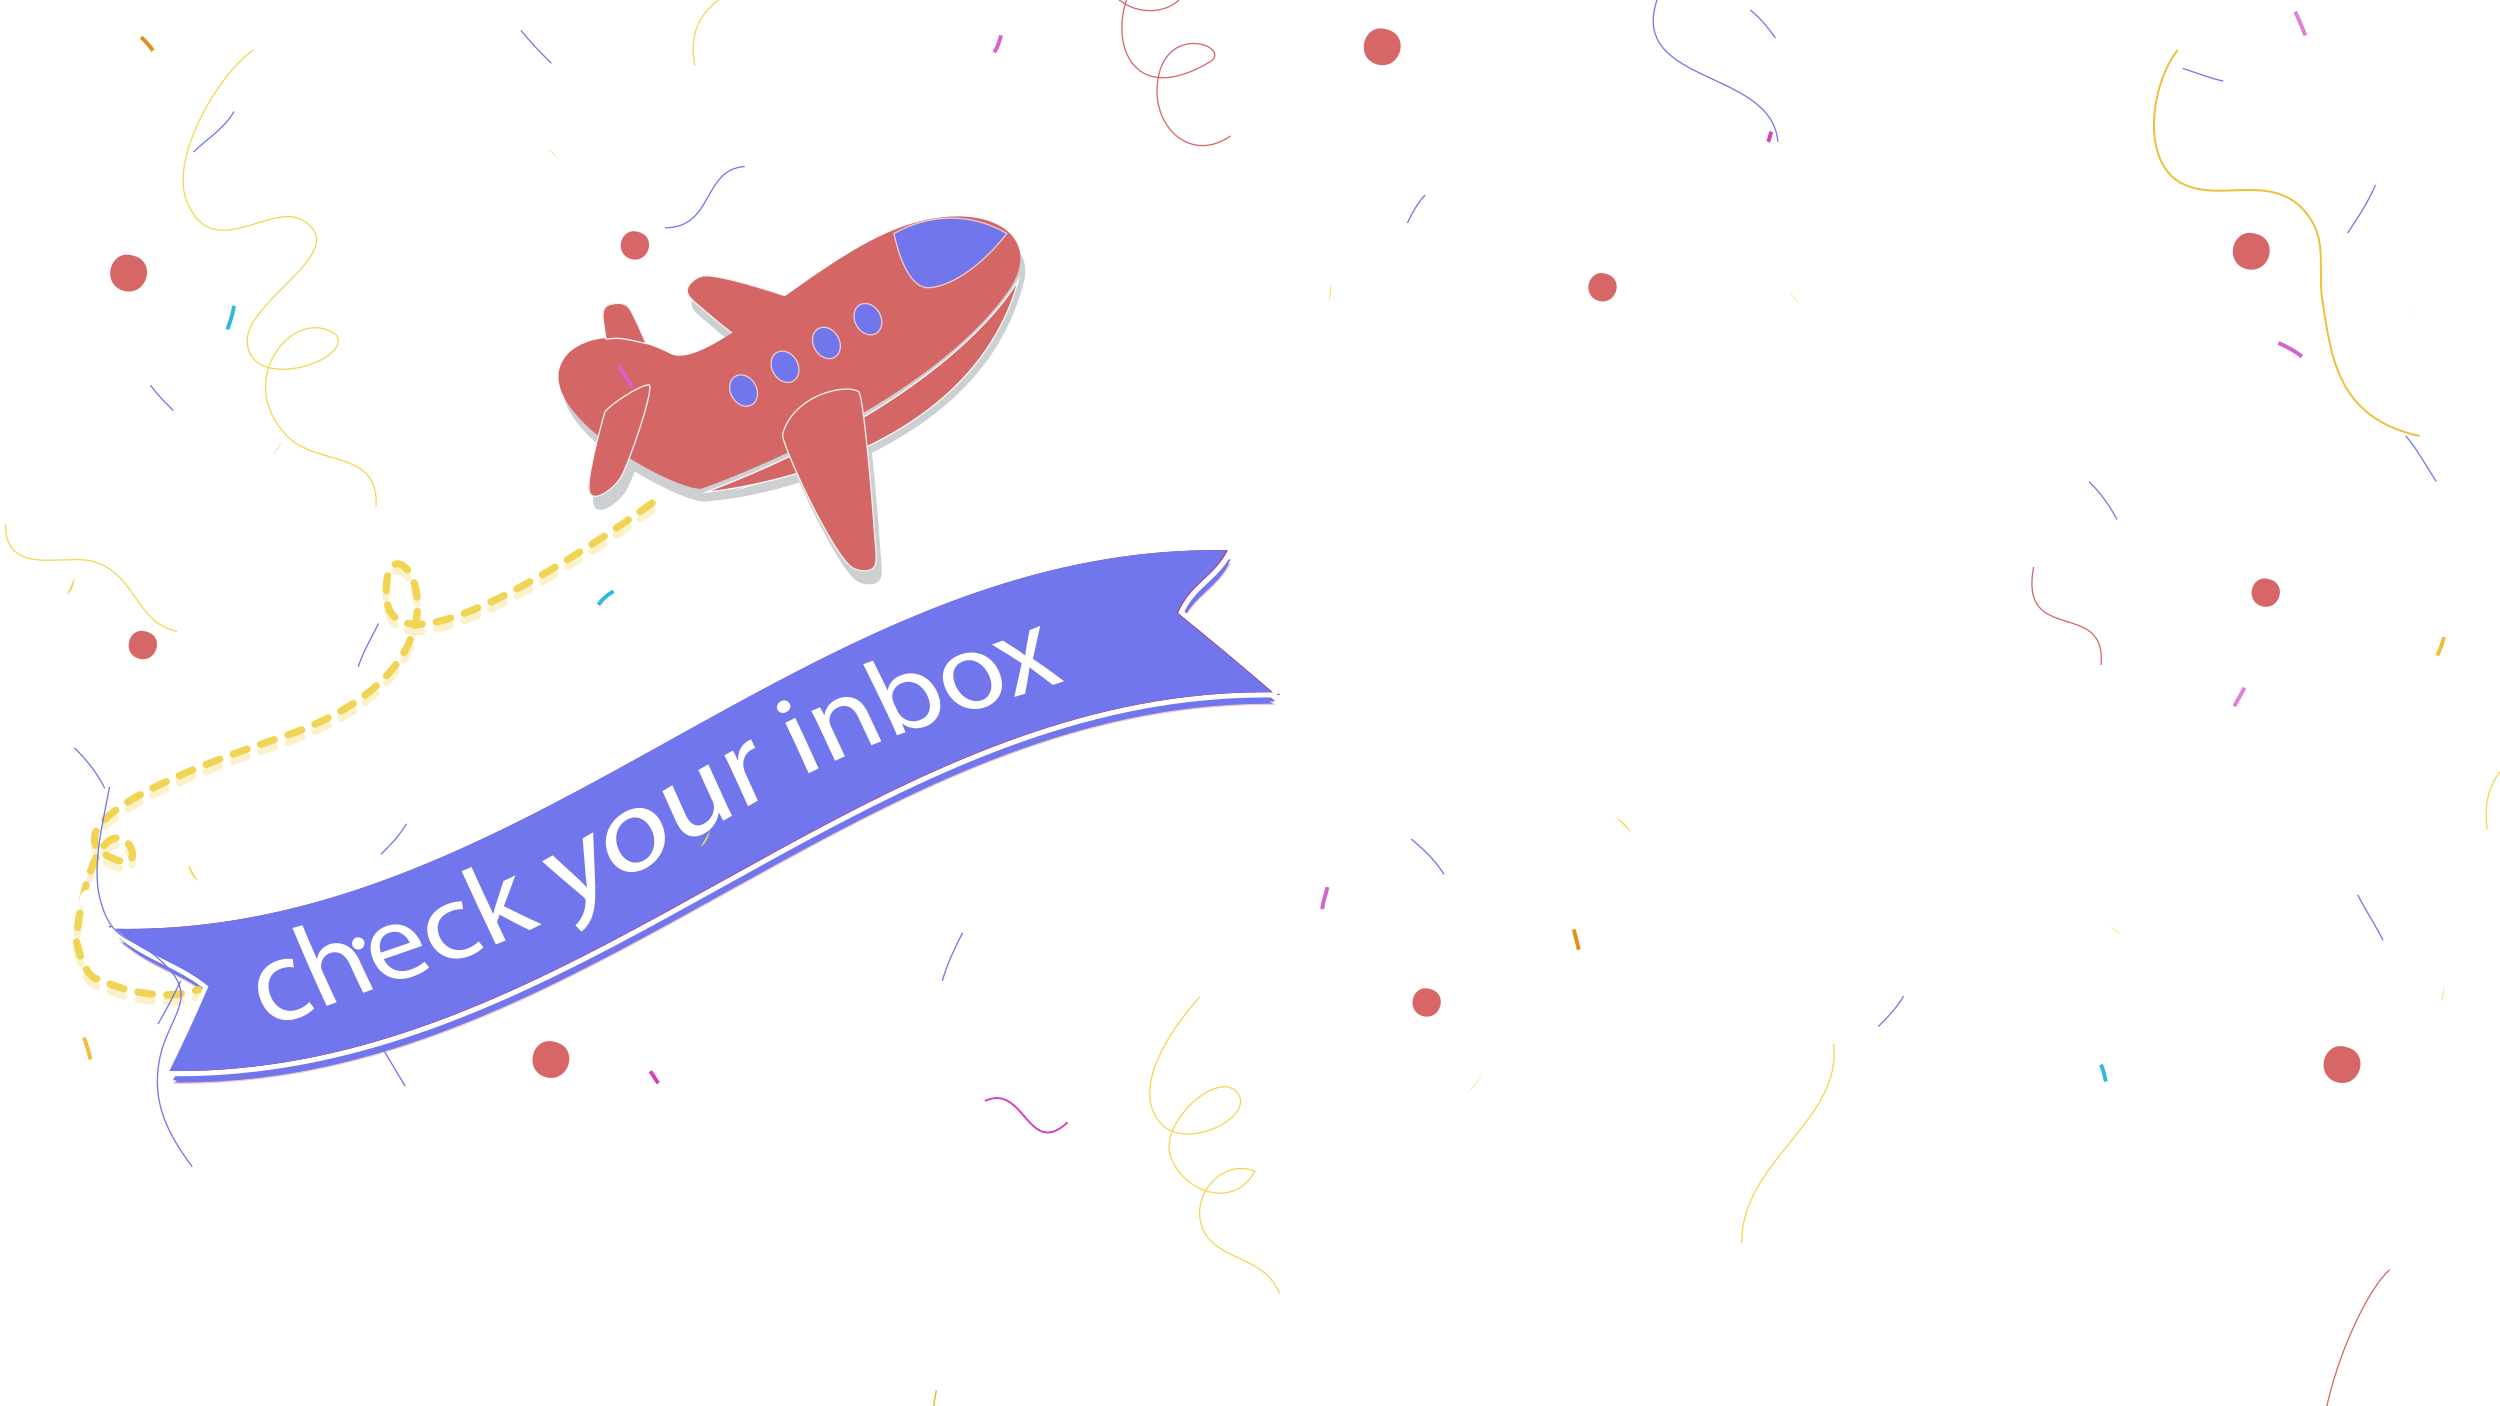<svg xmlns="http://www.w3.org/2000/svg" xmlns:xlink="http://www.w3.org/1999/xlink" width="1920" height="1080" viewBox="0 0 1920 1080">
  <rect x="0" y="0" width="1920" height="1080" fill="#333333" stroke="none"/>
  <defs>
    <linearGradient id="linear-gradient" x1="2.558" y1="1.71" x2="2.561" y2="1.707" gradientUnits="objectBoundingBox">
      <stop offset="0" stop-color="#fff" stop-opacity="0.4"/>
      <stop offset="1" stop-color="#3b9e91" stop-opacity="0.2"/>
    </linearGradient>
    <clipPath id="clip-Check_your_inbox_2">
      <rect width="1920" height="1080"/>
    </clipPath>
  </defs>
  <g id="Check_your_inbox_2" data-name="Check your inbox 2" clip-path="url(#clip-Check_your_inbox_2)">
    <rect width="1920" height="1080" fill="rgba(0,0,0,0)"/>
    <g id="BACKGROUND" transform="translate(654 -10)">
      <rect id="Color_Fill_1" data-name="Color Fill 1" width="1920" height="1080" fill="#fafafa"/>
    </g>
    <g id="Image" transform="translate(654 -10)">
      <rect id="BG" width="1920" height="1080" transform="translate(-654 10)" fill="#fff"/>
    </g>
    <g id="_404" data-name="404" transform="translate(654 -5)">
      <g id="Group_19" data-name="Group 19" transform="translate(-649.658 -66.39)">
        <g id="BACKGROUND-2" data-name="BACKGROUND" transform="translate(-182.797 -1090.869)">
          <g id="Group_12" data-name="Group 12" transform="translate(234.478 1328.432)">
            <path id="Path_1" data-name="Path 1" d="M641.572,111.564h0c5.654-24.842-17.815-41.346-53.536-39.171-12.6-.494-27.2,1.952-42.924,10.237-26.669,10.757-55.782,31.032-82.708,50.244-29.388-9.764-58.319-17.624-65.443-15.045a18.224,18.224,0,0,0-9.428,7.02c-5.136,8.008,3.337,12.307,17.892,25.117,3.413,3,8.652,7.187,15.019,12.06-20.287,12.993-36.907,20.634-46.707,15.733a135.2,135.2,0,0,0-18.087-7.542c-3.372-7.634-11.051-25.846-13.965-28.661a11.8,11.8,0,0,0-10.519-2.872c-4.96.809-10.86,1.061-9.736,12.173.09.893,1.5,11.034,2.077,14.872-19.826,1.658-28.817,12.224-28.817,12.224-16.994,18.9-1.007,42.643,23.174,62.611-3.525,13.859-7.587,31.812-7.364,40.178.151,5.71,2.982,7.451,6.771,6.832,5.929-.969,14.21-7.718,18.245-14.064,1.649-2.6,4.161-8.3,6.928-15.43,24.614,15.3,49.543,25.174,55.8,22.994,5.757-2.006,31.786-11.554,65.292-27.38.546,1.378,1.134,2.832,1.764,4.351-19.7,8.535-44.28,12.909-67.056,23.029,0,0,31.474-1.884,70.716-14.487,12.853,29.134,35.011,71.614,45.023,76.3a18.216,18.216,0,0,0,11.63,1.7c9.3-2.029,6.343-11.065,5.113-30.411-.955-14.945-3.45-45.509-6.11-70.3C575.214,218.16,624.484,179.513,641.572,111.564ZM522.1,222.89c39.213-23.026,78.284-57.571,104.579-91.252-15.881,23.494-46.022,63.635-103.772,97.41C522.635,226.883,522.365,224.82,522.1,222.89Z" transform="translate(89.023 -62.254)" fill="#556367" opacity="0.3"/>
            <g id="Path_2" data-name="Path 2" transform="translate(-56.132 46.691)" fill="#7176ed" stroke-miterlimit="10">
              <path d="M 139.046 619.041 C 137.401 619.041 135.737 619.033 134.087 619.016 C 143.991 599.035 153.985 577.403 163.8 554.707 L 163.952 554.355 L 163.652 554.117 C 158.195 549.782 152.47 545.901 146.15 542.252 C 140.519 539.002 134.948 536.233 129.56 533.555 C 123.623 530.604 117.483 527.552 111.245 523.846 C 104.66 519.935 98.615 515.666 92.805 510.821 C 95.512 510.865 98.242 510.887 100.94 510.887 C 120.525 510.887 140.481 509.705 160.254 507.374 C 176.12 505.504 192.329 502.84 208.429 499.456 C 223.775 496.23 239.531 492.242 255.26 487.602 C 270.13 483.216 285.498 478.094 300.937 472.377 C 315.366 467.034 330.41 460.966 345.652 454.342 C 359.846 448.174 374.22 441.54 389.596 434.062 C 403.293 427.4 417.478 420.215 432.96 412.098 C 461.717 397.02 490.694 380.929 518.716 365.368 C 546.733 349.81 575.704 333.723 604.451 318.651 C 619.924 310.538 634.099 303.358 647.788 296.7 C 663.151 289.228 677.513 282.6 691.693 276.437 C 706.918 269.82 721.945 263.759 736.357 258.423 C 751.775 252.713 767.122 247.598 781.971 243.218 C 797.675 238.586 813.405 234.604 828.725 231.383 C 844.797 228.004 860.976 225.345 876.813 223.479 C 896.598 221.151 916.605 219.971 936.279 219.971 C 939.083 219.971 941.923 219.995 944.733 220.042 C 942.437 224.302 939.721 228.203 936.446 231.945 C 933.357 235.475 930.062 238.547 926.876 241.518 C 923.312 244.842 919.626 248.278 916.201 252.377 C 912.353 256.983 909.256 261.947 906.734 267.553 L 906.576 267.904 L 906.876 268.147 C 930.951 287.647 955.124 307.825 978.746 328.14 C 977.302 328.128 975.851 328.121 974.416 328.121 C 954.736 328.121 934.717 329.305 914.915 331.64 C 899.048 333.51 882.839 336.174 866.739 339.558 C 851.393 342.784 835.636 346.773 819.906 351.412 C 805.036 355.798 789.667 360.921 774.228 366.638 C 759.799 371.981 744.754 378.049 729.512 384.673 C 715.319 390.841 700.944 397.475 685.568 404.954 C 671.87 411.616 657.686 418.8 642.203 426.918 C 613.446 441.996 584.47 458.087 556.447 473.648 C 528.43 489.205 499.459 505.293 470.713 520.365 C 455.24 528.478 441.064 535.658 427.376 542.316 C 412.013 549.788 397.651 556.416 383.471 562.578 C 368.246 569.195 353.219 575.256 338.807 580.592 C 323.389 586.302 308.043 591.417 293.194 595.797 C 277.49 600.429 261.76 604.41 246.44 607.631 C 230.369 611.01 214.19 613.669 198.353 615.535 C 178.605 617.861 158.651 619.041 139.046 619.041 Z" stroke="none"/>
              <path d="M 936.275 220.471 C 916.624 220.471 896.638 221.65 876.872 223.975 C 861.049 225.84 844.885 228.497 828.828 231.872 C 813.521 235.091 797.804 239.069 782.112 243.698 C 767.274 248.074 751.938 253.186 736.531 258.892 C 722.127 264.225 707.109 270.283 691.892 276.896 C 677.719 283.056 663.363 289.681 648.007 297.15 C 634.323 303.805 620.151 310.983 604.683 319.093 C 575.942 334.163 546.973 350.249 518.959 365.806 C 490.934 381.368 461.955 397.46 433.192 412.541 C 417.706 420.661 403.517 427.847 389.815 434.511 C 374.432 441.993 360.052 448.63 345.851 454.801 C 330.601 461.429 315.548 467.5 301.111 472.846 C 285.661 478.567 270.283 483.693 255.402 488.082 C 239.66 492.725 223.89 496.716 208.532 499.945 C 192.417 503.333 176.194 505.999 160.312 507.87 C 140.52 510.204 120.544 511.387 100.94 511.387 C 98.713 511.387 96.463 511.372 94.221 511.342 C 99.675 515.799 105.352 519.764 111.5 523.416 C 117.723 527.113 123.853 530.16 129.783 533.107 C 140.588 538.477 151.761 544.031 163.963 553.725 L 164.563 554.202 L 164.259 554.905 C 154.558 577.338 144.681 598.734 134.889 618.524 C 136.278 618.535 137.669 618.541 139.043 618.541 C 158.63 618.541 178.565 617.363 198.294 615.039 C 214.116 613.174 230.28 610.517 246.337 607.142 C 261.644 603.924 277.361 599.946 293.053 595.317 C 307.891 590.941 323.226 585.829 338.634 580.124 C 353.037 574.79 368.055 568.733 383.272 562.12 C 397.445 555.96 411.8 549.335 427.157 541.866 C 440.841 535.211 455.012 528.033 470.481 519.923 C 499.222 504.853 528.19 488.767 556.204 473.21 C 584.229 457.648 613.209 441.556 641.971 426.475 C 657.458 418.355 671.647 411.168 685.349 404.504 C 700.732 397.022 715.113 390.385 729.313 384.214 C 744.563 377.586 759.617 371.515 774.054 366.169 C 789.504 360.448 804.883 355.322 819.765 350.933 C 835.507 346.289 851.277 342.298 866.636 339.069 C 882.751 335.681 898.975 333.015 914.857 331.144 C 934.678 328.806 954.716 327.621 974.416 327.621 C 975.402 327.621 976.395 327.624 977.385 327.63 C 954.1 307.622 930.285 287.75 906.561 268.535 L 905.962 268.051 L 906.278 267.348 C 908.819 261.699 911.939 256.698 915.817 252.057 C 919.263 247.933 922.96 244.486 926.535 241.153 C 929.712 238.19 932.997 235.127 936.07 231.616 C 939.133 228.115 941.704 224.475 943.897 220.529 C 941.358 220.49 938.802 220.471 936.276 220.471 L 936.275 220.471 M 936.277 219.471 C 939.36 219.471 942.455 219.499 945.557 219.556 C 934.283 241.11 917.784 244.209 907.19 267.758 C 931.199 287.204 955.5 307.47 980.109 328.654 C 957.917 328.402 936.236 329.63 914.974 332.137 C 654.358 362.842 459.025 585.325 198.411 616.032 C 177.158 618.535 155.475 619.764 133.285 619.508 C 143.605 598.723 153.605 577.023 163.341 554.508 C 137.839 534.247 117.583 532.556 91.405 510.296 C 114.869 510.746 137.768 509.521 160.195 506.877 C 420.802 476.174 616.139 253.692 876.755 222.982 C 896.211 220.693 916.034 219.471 936.277 219.471 Z" stroke="none" fill="#eecbcb"/>
            </g>
            <g id="Group_2" data-name="Group 2" transform="translate(372.859)">
              <g id="Path_3" data-name="Path 3" transform="translate(-243.604 -47.29)" fill="#d56666" stroke-miterlimit="10">
                <path d="M 470.473 201.183 C 469.783 201.082 466.83 199.874 454.24 191.664 C 445.622 186.043 434.075 178.171 421.725 169.498 C 409.376 160.825 396.855 151.792 386.468 144.065 C 374.996 135.53 366.445 128.83 361.739 124.688 C 359.044 122.316 356.539 120.22 354.328 118.371 C 349.379 114.23 345.802 111.238 343.924 108.438 C 342.989 107.045 342.526 105.749 342.508 104.476 C 342.489 103.138 342.957 101.745 343.938 100.216 C 344.89 98.735 346.145 97.406 347.67 96.266 C 349.219 95.108 351.051 94.142 353.115 93.395 C 353.968 93.086 355.207 92.93 356.798 92.93 C 362.635 92.93 372.983 94.975 387.555 99.008 C 399.987 102.449 415.034 107.225 431.069 112.818 C 445.521 117.859 459.512 123.125 470.466 127.645 C 486.343 134.197 488.478 136.145 488.754 136.589 C 492.914 143.685 494.723 152.294 493.984 161.484 C 493.249 170.618 490.047 179.829 484.723 188.122 C 482.444 191.672 480.072 194.597 477.676 196.817 C 475.208 199.104 472.785 200.572 470.473 201.183 Z" stroke="none"/>
                <path d="M 356.796 93.43 C 355.265 93.43 354.083 93.576 353.285 93.865 C 351.268 94.595 349.479 95.538 347.969 96.667 C 346.493 97.77 345.278 99.055 344.358 100.486 C 342.564 103.283 342.558 105.506 344.339 108.159 C 346.178 110.9 349.731 113.873 354.649 117.987 C 356.862 119.838 359.369 121.936 362.069 124.312 C 366.757 128.438 375.276 135.114 386.706 143.619 C 397.061 151.324 409.551 160.335 421.877 168.993 C 434.197 177.648 445.734 185.515 454.362 191.146 C 458.951 194.141 462.685 196.484 465.458 198.109 C 468.956 200.159 470.113 200.583 470.456 200.67 C 474.86 199.452 479.769 194.91 484.303 187.852 C 489.582 179.628 492.757 170.496 493.485 161.444 C 494.216 152.36 492.432 143.856 488.328 136.851 C 488.192 136.651 486.587 134.831 470.124 128.045 C 459.161 123.526 445.182 118.269 430.763 113.242 C 414.763 107.663 399.754 102.902 387.358 99.473 C 380.452 97.563 374.407 96.081 369.39 95.069 C 363.997 93.981 359.761 93.43 356.797 93.43 L 356.796 93.43 M 356.798 92.43 C 382.093 92.432 485.87 130.906 489.182 136.332 C 497.817 151.052 496.027 171.438 485.144 188.392 C 480.654 195.383 475.503 200.414 470.513 201.689 C 464.994 201.394 381.532 142.774 361.409 125.063 C 346.854 112.253 338.379 107.954 343.517 99.946 C 345.484 96.884 348.682 94.468 352.945 92.924 C 353.874 92.588 355.173 92.429 356.798 92.43 Z" stroke="none" fill="#f6f1f1"/>
              </g>
              <path id="Path_4" data-name="Path 4" d="M292.516,172.243s23.692-27.873,79.046-.193c27.13,13.567,106.488-68.957,171.376-95.129,67.48-27.219,119.44,2.42,87.8,47.177-62.054,87.79-219.432,145.952-234.677,151.266S254.6,214.42,292.516,172.243Z" transform="translate(-285.446 -66.484)" fill="#d56666"/>
              <g id="Path_5" data-name="Path 5" transform="translate(-238.776 -47.29)" fill="#d56666" stroke-miterlimit="10">
                <path d="M 352.195 259.098 C 374.991 250.386 396.837 241.052 417.175 231.334 C 436.607 222.049 455.103 212.202 472.149 202.068 C 500.865 184.997 526.051 166.805 547.008 147.996 C 555.244 140.604 562.839 133.097 569.582 125.685 C 574.979 119.753 579.846 113.866 584.047 108.19 C 587.899 102.985 590.485 98.9 592.058 96.226 C 589.896 104.084 587.217 111.77 584.073 119.127 C 580.568 127.33 576.393 135.342 571.663 142.941 C 567.152 150.187 562.019 157.249 556.405 163.93 C 551.071 170.277 545.163 176.448 538.846 182.27 C 516.983 202.419 489.295 219.367 456.553 232.646 C 443.685 237.864 429.997 242.521 415.867 246.487 C 404.563 249.66 392.953 252.4 381.36 254.631 C 367.788 257.243 357.4 258.54 352.195 259.098 Z" stroke="none"/>
                <path d="M 356.052 258.15 C 361.814 257.445 370.567 256.201 381.317 254.13 C 392.898 251.9 404.496 249.161 415.787 245.99 C 429.897 242.027 443.566 237.375 456.414 232.163 C 489.09 218.906 516.717 201.989 538.528 181.882 C 544.827 176.076 550.718 169.922 556.036 163.591 C 561.633 156.929 566.75 149.889 571.246 142.664 C 575.961 135.089 580.123 127.101 583.616 118.924 C 586.277 112.697 588.603 106.234 590.564 99.632 C 589.047 102.016 587.037 104.989 584.448 108.487 C 580.237 114.177 575.36 120.077 569.952 126.021 C 563.198 133.446 555.591 140.964 547.342 148.368 C 526.361 167.198 501.148 185.411 472.405 202.498 C 455.346 212.64 436.836 222.493 417.391 231.785 C 398.137 240.985 377.534 249.84 356.052 258.15 M 348.534 259.954 C 550.187 183.771 593.575 92.43 593.575 92.43 C 555.406 244.209 348.534 259.954 348.534 259.954 Z" stroke="none" fill="#fbfbfb"/>
              </g>
              <g id="Path_6" data-name="Path 6" transform="translate(-275.722 -11.672)" fill="#d56666" stroke-miterlimit="10">
                <path d="M 303.993 226.67 C 303.993 226.67 303.993 226.67 303.992 226.67 C 300.861 226.67 299.215 224.496 299.1 220.207 C 298.9 212.698 302.26 197.195 305.115 185.512 C 308.064 173.441 311.094 162.859 311.406 161.773 C 313.631 158.913 319.613 154.166 326.696 149.643 C 334.039 144.955 340.671 141.704 344.003 141.159 C 344.337 141.104 344.639 141.077 344.902 141.077 C 345.161 141.077 345.383 141.103 345.563 141.156 C 345.642 141.18 345.727 141.298 345.796 141.482 C 346.106 142.308 346.307 145.007 344.177 153.806 C 342.741 159.741 340.521 167.338 337.759 175.777 C 332.276 192.531 326.15 208.067 323.194 212.72 C 321.25 215.779 318.226 219.031 314.897 221.643 C 311.423 224.369 308.012 226.114 305.29 226.559 C 304.837 226.633 304.4 226.67 303.993 226.67 Z" stroke="none"/>
                <path d="M 344.902 141.577 C 344.667 141.577 344.392 141.602 344.084 141.653 C 340.814 142.187 334.255 145.411 326.965 150.065 C 319.987 154.52 314.096 159.179 311.86 162.005 C 311.431 163.499 308.477 173.857 305.6 185.634 C 302.753 197.286 299.401 212.74 299.599 220.194 C 299.657 222.34 300.113 223.93 300.954 224.92 C 301.669 225.761 302.663 226.17 303.992 226.17 C 304.373 226.17 304.783 226.135 305.21 226.065 C 307.849 225.634 311.18 223.924 314.588 221.25 C 317.875 218.671 320.858 215.464 322.772 212.452 C 324.255 210.117 326.608 204.896 329.398 197.748 C 332.096 190.836 335.016 182.611 337.62 174.59 C 340.421 165.964 342.618 158.322 343.975 152.493 C 344.712 149.328 345.186 146.754 345.384 144.842 C 345.622 142.554 345.399 141.807 345.309 141.609 C 345.194 141.588 345.056 141.577 344.902 141.577 M 344.902 140.577 C 345.206 140.577 345.475 140.609 345.704 140.676 C 350.737 142.164 330.229 202.581 323.616 212.988 C 319.583 219.335 311.302 226.083 305.371 227.052 C 301.584 227.67 298.753 225.93 298.6 220.22 C 298.21 205.575 310.952 161.543 310.952 161.543 C 315.719 155.303 336.462 141.886 343.922 140.666 C 344.281 140.607 344.608 140.577 344.902 140.577 Z" stroke="none" fill="#f6f1f1"/>
              </g>
              <g id="Path_7" data-name="Path 7" transform="translate(-271.129 -38.307)" fill="#d56666" stroke-miterlimit="10">
                <path d="M 338.471 136.01 C 336.847 135.648 335.254 135.283 333.635 134.911 C 326.53 133.277 320.918 131.985 316.386 131.985 C 316.262 131.985 316.138 131.986 316.015 131.988 L 315.035 132.002 C 314.443 132.011 312.739 132.129 310.935 132.253 C 309.681 132.34 308.391 132.429 307.618 132.47 C 307.142 129.429 305.539 117.946 305.437 116.921 C 304.979 112.398 305.668 109.37 307.543 107.661 C 309.195 106.157 311.595 105.784 313.917 105.424 C 314.198 105.38 314.477 105.337 314.754 105.292 C 315.656 105.144 316.487 105.072 317.294 105.072 C 320.273 105.072 322.814 106.067 324.846 108.03 C 327.294 110.394 333.442 124.488 337.115 132.909 C 337.618 134.062 338.07 135.098 338.471 136.01 Z" stroke="none"/>
                <path d="M 337.616 135.306 C 337.32 134.63 337 133.896 336.657 133.109 C 334.719 128.666 332.307 123.138 330.006 118.28 C 326.709 111.317 325.191 109.058 324.499 108.39 C 322.563 106.52 320.139 105.572 317.294 105.572 C 316.514 105.572 315.71 105.642 314.834 105.785 C 314.556 105.83 314.276 105.874 313.993 105.918 C 311.745 106.267 309.42 106.628 307.88 108.031 C 306.13 109.625 305.494 112.517 305.934 116.872 C 306.032 117.849 307.5 128.375 308.043 131.945 C 308.812 131.899 309.868 131.826 310.901 131.755 C 312.712 131.63 314.422 131.512 315.028 131.502 L 316.007 131.488 C 316.132 131.486 316.259 131.485 316.386 131.485 C 320.974 131.485 326.611 132.782 333.747 134.424 C 335.044 134.722 336.324 135.015 337.616 135.306 M 339.327 136.712 C 337.311 136.267 335.366 135.822 333.524 135.399 C 326.272 133.73 320.544 132.415 316.023 132.488 L 315.042 132.502 C 313.939 132.52 308.53 132.946 307.196 132.989 C 306.823 130.778 305.04 117.979 304.939 116.971 C 303.815 105.859 309.713 105.607 314.673 104.798 C 317.119 104.398 321.524 104.126 325.194 107.67 C 328.156 110.532 336.048 129.317 339.327 136.712 Z" stroke="none" fill="#f6f1f1"/>
              </g>
              <g id="Path_8" data-name="Path 8" transform="translate(-212.484 -10.293)" fill="#d56666" stroke-miterlimit="10">
                <path d="M 447.283 282.53 C 447.282 282.53 447.282 282.53 447.282 282.53 C 444.645 282.53 441.877 281.86 439.057 280.537 C 437.349 279.737 435.162 277.708 432.558 274.507 C 430.129 271.521 427.329 267.503 424.237 262.564 C 418.732 253.769 412.346 242.139 405.771 228.932 C 400.009 217.356 394.397 205.119 390.376 195.36 C 384.519 181.145 384.475 178.265 384.604 177.718 C 386.682 169.759 391.491 162.393 398.51 156.418 C 405.488 150.479 414.265 146.229 423.892 144.129 C 427.508 143.341 430.851 142.942 433.828 142.942 C 437.737 142.942 440.892 143.624 443.207 144.971 C 443.673 145.582 444.655 148.322 446.243 159.454 C 447.325 167.037 448.525 177.311 449.81 189.992 C 452.114 212.739 454.21 238.562 455.089 252.314 C 455.317 255.896 455.606 259.149 455.861 262.019 C 456.431 268.447 456.844 273.092 456.192 276.4 C 455.868 278.047 455.279 279.291 454.391 280.204 C 453.458 281.163 452.143 281.818 450.369 282.205 C 449.375 282.421 448.337 282.53 447.283 282.53 Z" stroke="none"/>
                <path d="M 447.283 282.03 C 448.301 282.03 449.304 281.924 450.262 281.716 C 453.508 281.008 455.084 279.44 455.701 276.304 C 456.339 273.065 455.93 268.45 455.363 262.063 C 455.108 259.19 454.819 255.934 454.591 252.346 C 453.712 238.603 451.617 212.794 449.314 190.057 C 448.03 177.384 446.831 167.117 445.75 159.54 C 445.147 155.31 444.581 151.936 444.069 149.512 C 443.441 146.544 443.024 145.621 442.859 145.347 C 440.629 144.083 437.592 143.442 433.828 143.442 C 430.887 143.442 427.58 143.838 423.999 144.618 C 414.451 146.7 405.749 150.913 398.834 156.799 C 391.895 162.706 387.142 169.981 385.09 177.838 C 385.034 178.09 384.799 180.514 390.838 195.169 C 394.855 204.918 400.461 217.143 406.219 228.709 C 412.787 241.902 419.164 253.517 424.661 262.298 C 432.672 275.096 437.027 279.034 439.269 280.085 C 442.023 281.375 444.719 282.03 447.282 282.03 L 447.283 282.03 M 447.282 283.03 C 444.604 283.03 441.758 282.356 438.845 280.99 C 424.014 274.043 382.529 184.174 384.119 177.598 C 388.427 161.085 404.102 147.934 423.786 143.641 C 431.907 141.871 439.104 141.96 443.535 144.584 C 447.232 148.695 453.878 225.528 455.588 252.282 C 456.819 271.628 459.769 280.665 450.475 282.693 C 449.443 282.918 448.377 283.03 447.282 283.03 Z" stroke="none" fill="#f6f1f1"/>
              </g>
              <g id="Path_9" data-name="Path 9" transform="translate(-176.114 -66.137)" fill="#7176ed" stroke-miterlimit="10">
                <path d="M 460.001 120.939 C 460 120.939 459.999 120.939 459.998 120.939 C 455.784 120.938 451.787 118.766 448.12 114.481 C 445.141 111.002 442.376 106.139 439.902 100.029 C 436.107 90.658 434.169 81.181 433.797 79.26 C 448.021 71.425 462.755 67.453 477.598 67.453 C 483.533 67.453 489.502 68.095 495.338 69.363 C 500.007 70.377 504.602 71.792 508.996 73.567 C 515.13 76.045 519.151 78.542 520.417 79.373 C 512.245 90.102 502.175 100.067 492.013 107.473 C 480.647 115.756 469.822 120.405 460.708 120.919 C 460.468 120.933 460.237 120.939 460.001 120.939 Z" stroke="none"/>
                <path d="M 477.594 66.953 L 477.594 67.953 C 462.95 67.953 448.408 71.845 434.358 79.523 C 434.861 82.049 436.782 90.993 440.366 99.843 C 442.82 105.903 445.556 110.719 448.499 114.158 C 450.213 116.16 452.012 117.704 453.846 118.746 C 455.821 119.87 457.891 120.439 459.998 120.439 C 460.227 120.439 460.45 120.433 460.68 120.42 C 469.698 119.912 480.431 115.295 491.718 107.069 C 501.706 99.79 511.607 90.027 519.691 79.499 C 518.086 78.482 514.307 76.252 508.808 74.031 C 504.441 72.267 499.873 70.861 495.232 69.852 C 489.43 68.592 483.498 67.953 477.598 67.953 L 477.594 66.953 M 477.598 66.953 C 503.775 66.954 521.135 79.253 521.135 79.253 C 505.102 100.473 480.427 120.308 460.736 121.418 C 460.487 121.432 460.243 121.439 459.998 121.439 C 440.852 121.439 433.239 78.998 433.239 78.998 C 449.5 69.97 464.629 66.952 477.598 66.953 Z" stroke="none" fill="#eecbcb"/>
              </g>
              <g id="Group_1" data-name="Group 1" transform="translate(130.981 66.412)">
                <g id="Path_10" data-name="Path 10" transform="translate(-360.732 -81.341)" fill="#7176ed" stroke-miterlimit="10">
                  <path d="M 374.094 160.742 C 372.112 160.742 370.06 160.102 368.16 158.892 C 366.196 157.64 364.505 155.841 363.269 153.69 C 359.803 147.65 360.875 140.501 365.657 137.754 C 366.905 137.037 368.299 136.674 369.8 136.674 C 371.782 136.674 373.834 137.313 375.733 138.524 C 377.697 139.775 379.388 141.574 380.624 143.725 C 384.092 149.764 383.021 156.913 378.237 159.661 C 376.989 160.378 375.595 160.742 374.094 160.742 Z" stroke="none"/>
                  <path d="M 369.8 137.174 C 368.388 137.174 367.078 137.515 365.906 138.188 C 361.363 140.797 360.374 147.64 363.702 153.441 C 366.076 157.572 370.155 160.242 374.094 160.242 C 375.506 160.242 376.816 159.9 377.988 159.227 C 382.533 156.617 383.521 149.774 380.19 143.974 C 377.818 139.843 373.739 137.174 369.8 137.174 M 369.8 136.174 C 373.968 136.174 378.419 138.881 381.057 143.476 C 384.669 149.765 383.517 157.204 378.486 160.094 C 373.458 162.984 366.449 160.228 362.835 153.939 C 359.227 147.65 360.377 140.21 365.408 137.321 C 366.763 136.542 368.262 136.174 369.8 136.174 Z" stroke="none" fill="#eecbcb"/>
                </g>
                <g id="Path_11" data-name="Path 11" transform="translate(-347.202 -89.113)" fill="#7176ed" stroke-miterlimit="10">
                  <path d="M 392.384 150.236 C 390.402 150.236 388.35 149.596 386.451 148.386 C 384.487 147.135 382.796 145.337 381.56 143.185 C 378.093 137.145 379.165 129.997 383.949 127.25 C 385.198 126.532 386.592 126.168 388.093 126.168 C 390.076 126.168 392.127 126.808 394.026 128.018 C 395.989 129.27 397.679 131.068 398.914 133.219 C 402.381 139.259 401.312 146.408 396.53 149.155 C 395.281 149.872 393.886 150.236 392.384 150.236 Z" stroke="none"/>
                  <path d="M 388.093 126.668 C 386.681 126.668 385.37 127.01 384.198 127.684 C 379.653 130.293 378.664 137.136 381.994 142.936 C 384.367 147.067 388.446 149.736 392.384 149.736 C 393.797 149.736 395.109 149.395 396.281 148.721 C 400.824 146.112 401.81 139.269 398.48 133.468 C 396.109 129.337 392.032 126.668 388.093 126.668 M 388.093 125.668 C 392.261 125.668 396.711 128.377 399.347 132.97 C 402.959 139.261 401.807 146.7 396.779 149.588 C 391.748 152.478 384.74 149.724 381.127 143.435 C 377.517 137.145 378.667 129.706 383.7 126.816 C 385.055 126.037 386.555 125.668 388.093 125.668 Z" stroke="none" fill="#eecbcb"/>
                </g>
                <g id="Path_12" data-name="Path 12" transform="translate(-333.67 -96.885)" fill="#7176ed" stroke-miterlimit="10">
                  <path d="M 410.677 139.731 C 408.694 139.731 406.642 139.091 404.743 137.881 C 402.78 136.629 401.088 134.831 399.852 132.679 C 396.386 126.639 397.456 119.491 402.237 116.744 C 403.487 116.026 404.881 115.662 406.382 115.662 C 408.365 115.662 410.416 116.302 412.315 117.512 C 414.278 118.763 415.968 120.562 417.204 122.713 C 418.895 125.656 419.569 128.945 419.101 131.972 C 418.64 134.958 417.119 137.329 414.82 138.65 C 413.572 139.367 412.177 139.731 410.677 139.731 Z" stroke="none"/>
                  <path d="M 406.382 116.162 C 404.97 116.162 403.659 116.504 402.486 117.177 C 397.944 119.787 396.957 126.63 400.285 132.43 C 402.66 136.561 406.739 139.231 410.677 139.231 C 412.089 139.231 413.399 138.89 414.571 138.216 C 416.736 136.973 418.169 134.728 418.607 131.896 C 419.057 128.98 418.405 125.807 416.77 122.962 C 414.397 118.831 410.32 116.162 406.382 116.162 M 406.382 115.162 C 410.55 115.162 414.999 117.871 417.637 122.464 C 421.251 128.753 420.101 136.194 415.069 139.084 C 410.038 141.973 403.032 139.216 399.418 132.928 C 395.81 126.641 396.958 119.2 401.988 116.31 C 403.345 115.531 404.844 115.162 406.382 115.162 Z" stroke="none" fill="#eecbcb"/>
                </g>
                <g id="Path_13" data-name="Path 13" transform="translate(-320.138 -104.657)" fill="#7176ed" stroke-miterlimit="10">
                  <path d="M 428.969 129.226 C 426.987 129.226 424.935 128.586 423.036 127.376 C 421.072 126.124 419.381 124.326 418.144 122.175 C 414.677 116.135 415.747 108.985 420.529 106.237 C 421.778 105.52 423.172 105.157 424.672 105.157 C 426.655 105.157 428.706 105.797 430.605 107.007 C 432.568 108.259 434.26 110.058 435.496 112.21 C 438.963 118.249 437.893 125.398 433.111 128.146 C 431.863 128.862 430.469 129.226 428.969 129.226 Z" stroke="none"/>
                  <path d="M 424.672 105.657 C 423.261 105.657 421.95 105.998 420.779 106.671 C 416.235 109.281 415.248 116.125 418.578 121.926 C 420.952 126.056 425.031 128.726 428.969 128.726 C 430.381 128.726 431.69 128.385 432.862 127.712 C 437.405 125.102 438.393 118.259 435.062 112.459 C 432.688 108.327 428.61 105.657 424.672 105.657 M 424.672 104.657 C 428.84 104.657 433.29 107.366 435.93 111.961 C 439.54 118.248 438.39 125.689 433.36 128.579 C 428.33 131.467 421.324 128.711 417.711 122.424 C 414.101 116.135 415.251 108.694 420.28 105.804 C 421.636 105.025 423.135 104.657 424.672 104.657 Z" stroke="none" fill="#eecbcb"/>
                </g>
              </g>
            </g>
            <g id="Group_5" data-name="Group 5" transform="translate(0 217.415)">
              <g id="Group_3" data-name="Group 3" transform="translate(0 5.574)" opacity="0.3">
                <path id="Path_14" data-name="Path 14" d="M143.24,578.273a3.029,3.029,0,0,1-2.785-2.994,2.907,2.907,0,0,1,2.728-2.98,93.022,93.022,0,0,0,10.783-.917,2.763,2.763,0,0,1,3.144,2.347,3.04,3.04,0,0,1-2.378,3.392,83.891,83.891,0,0,1-11.432,1.152Zm-11.133-.91c-.082,0-.165,0-.247-.01a113.725,113.725,0,0,1-11.319-1.575,2.787,2.787,0,1,1,1.04-5.475c3.591.682,7.211,1.185,10.764,1.5a2.787,2.787,0,0,1-.238,5.564Zm33.163-2.695a2.787,2.787,0,0,1-.713-5.48,87.206,87.206,0,0,0,9.287-3.039,2.788,2.788,0,0,1,2.03,5.193,92.629,92.629,0,0,1-9.885,3.232A2.782,2.782,0,0,1,165.27,574.668Zm-55.05-1.446a2.812,2.812,0,0,1-.779-.111c-3.683-1.072-7.317-2.319-10.8-3.706a2.788,2.788,0,0,1,2.063-5.179c3.318,1.322,6.782,2.51,10.294,3.532a2.788,2.788,0,0,1-.778,5.465Zm-20.853-7.639a2.786,2.786,0,0,1-.67-.082c-3.554-.877-6.811-3.8-9.68-8.7a2.788,2.788,0,0,1,4.81-2.82c2.049,3.5,4.195,5.609,6.206,6.107a2.787,2.787,0,0,1-.666,5.492ZM76.934,547.975a2.787,2.787,0,0,1-2.637-1.888,110.257,110.257,0,0,1-3.1-11.048,2.788,2.788,0,0,1,5.439-1.228,103.959,103.959,0,0,0,2.933,10.473,2.791,2.791,0,0,1-2.637,3.69Zm-2.385-21.789a2.521,2.521,0,0,1-.425-.033,2.784,2.784,0,0,1-2.333-3.175c.586-3.826,1.211-7.551,1.856-11.074a2.787,2.787,0,0,1,5.482,1.007c-.635,3.467-1.251,7.138-1.828,10.91A2.787,2.787,0,0,1,74.548,526.186ZM78.6,504.274a2.786,2.786,0,0,1-2.723-3.393c.859-3.855,1.771-7.54,2.716-10.952a2.787,2.787,0,0,1,5.372,1.486c-.919,3.321-1.809,6.914-2.648,10.677A2.786,2.786,0,0,1,78.6,504.274Zm6.014-21.441a2.794,2.794,0,0,1-2.625-3.728,95.6,95.6,0,0,1,4.452-10.571,2.787,2.787,0,0,1,4.983,2.5,90.414,90.414,0,0,0-4.186,9.951A2.788,2.788,0,0,1,84.611,482.833Zm22.354-7.869a2.792,2.792,0,0,1-.809-.122A50.815,50.815,0,0,1,95.3,470.266a2.787,2.787,0,1,1,2.811-4.812,45.3,45.3,0,0,0,9.657,4.054,2.788,2.788,0,0,1-.807,5.456Zm9.586-2.564a2.789,2.789,0,0,1-2.646-3.666,4.448,4.448,0,0,0,.2-1.388,11.13,11.13,0,0,0-2.479-6.416,2.787,2.787,0,1,1,4.384-3.443,16.688,16.688,0,0,1,3.669,9.859,10,10,0,0,1-.48,3.144A2.788,2.788,0,0,1,116.552,472.4Zm-21.61-9.167a2.786,2.786,0,0,1-2.1-4.616c3.45-3.968,7.149-6.218,11-6.689a2.787,2.787,0,1,1,.679,5.532c-2.437.3-4.95,1.919-7.469,4.814A2.774,2.774,0,0,1,94.942,463.233Zm-6.119-.24a2.783,2.783,0,0,1-2.5-1.555,13.831,13.831,0,0,1-1.451-6.173,16.924,16.924,0,0,1,1.6-6.936,2.787,2.787,0,1,1,5.084,2.286,11.409,11.409,0,0,0-1.108,4.649,8.217,8.217,0,0,0,.877,3.711,2.786,2.786,0,0,1-1.268,3.732A2.752,2.752,0,0,1,88.823,462.992Zm6.719-19.663a2.788,2.788,0,0,1-1.983-4.746,78.176,78.176,0,0,1,8.765-7.507,2.787,2.787,0,1,1,3.337,4.466,72.575,72.575,0,0,0-8.137,6.957A2.771,2.771,0,0,1,95.542,443.33Zm17.666-13.487a2.788,2.788,0,0,1-1.481-5.151c2.975-1.856,6.253-3.777,9.744-5.7a2.787,2.787,0,1,1,2.693,4.88c-3.4,1.881-6.594,3.748-9.482,5.553A2.776,2.776,0,0,1,113.208,429.843Zm19.475-10.813a2.788,2.788,0,0,1-1.256-5.278c3.173-1.6,6.573-3.241,10.1-4.887a2.788,2.788,0,1,1,2.357,5.052c-3.481,1.623-6.83,3.245-9.955,4.816A2.775,2.775,0,0,1,132.683,419.03Zm20.18-9.443a2.787,2.787,0,0,1-1.12-5.339c3.3-1.448,6.764-2.93,10.3-4.4A2.787,2.787,0,1,1,164.179,405c-3.5,1.456-6.929,2.923-10.2,4.355A2.752,2.752,0,0,1,152.862,409.587Zm20.568-8.575a2.788,2.788,0,0,1-1.03-5.379q5.029-2,10.416-4.064a2.788,2.788,0,1,1,1.992,5.207q-5.355,2.049-10.348,4.036A2.758,2.758,0,0,1,173.43,401.012Zm20.815-7.972a2.788,2.788,0,0,1-.966-5.4q5.1-1.882,10.5-3.812a2.786,2.786,0,1,1,1.875,5.247q-5.373,1.923-10.449,3.8A2.8,2.8,0,0,1,194.244,393.04Zm20.987-7.507a2.788,2.788,0,0,1-.912-5.421q5.151-1.79,10.564-3.619a2.787,2.787,0,0,1,1.785,5.28q-5.389,1.822-10.524,3.6A2.791,2.791,0,0,1,215.231,385.533Zm21.093-7.215a2.787,2.787,0,0,1-.934-5.412c3.526-1.256,7-2.568,10.329-3.894a2.786,2.786,0,0,1,2.065,5.176c-3.391,1.354-6.931,2.688-10.524,3.968A2.8,2.8,0,0,1,236.324,378.318Zm20.691-8.269a2.787,2.787,0,0,1-1.141-5.331c3.4-1.521,6.742-3.112,9.941-4.732a2.788,2.788,0,1,1,2.516,4.976c-3.278,1.656-6.7,3.288-10.178,4.843A2.784,2.784,0,0,1,257.015,370.049Zm19.87-10.075a2.787,2.787,0,0,1-1.39-5.2c3.233-1.856,6.378-3.789,9.348-5.741a2.787,2.787,0,1,1,3.064,4.657c-3.064,2.015-6.3,4.007-9.635,5.919A2.785,2.785,0,0,1,276.885,359.974Zm18.588-12.26a2.787,2.787,0,0,1-1.693-5c2.959-2.255,5.793-4.593,8.424-6.949a2.787,2.787,0,1,1,3.718,4.153c-2.738,2.453-5.687,4.885-8.761,7.229A2.778,2.778,0,0,1,295.473,347.714Zm16.549-14.882a2.788,2.788,0,0,1-2.041-4.687,104.034,104.034,0,0,0,6.969-8.307,2.788,2.788,0,0,1,4.457,3.349,110.148,110.148,0,0,1-7.345,8.756A2.783,2.783,0,0,1,312.021,332.832Zm13.314-17.812a2.787,2.787,0,0,1-2.41-4.184,80.792,80.792,0,0,0,4.774-9.644,2.787,2.787,0,1,1,5.153,2.126,86.337,86.337,0,0,1-5.1,10.313A2.786,2.786,0,0,1,325.336,315.02Zm8.424-20.552a2.787,2.787,0,0,1-2.375-1.326,35.07,35.07,0,0,1-3.746-.553,2.787,2.787,0,0,1,1.124-5.459,29.5,29.5,0,0,0,3.045.452,65.038,65.038,0,0,0,.969-7.11,2.786,2.786,0,1,1,5.555.44c-.177,2.255-.471,4.529-.88,6.8.543-.021,1.094-.052,1.648-.094a2.788,2.788,0,0,1,.4,5.562c-1.187.085-2.359.134-3.493.146A2.791,2.791,0,0,1,333.76,294.468Zm16.556-2.961A2.786,2.786,0,0,1,349.72,286c3.285-.724,6.83-1.679,10.541-2.843a2.787,2.787,0,0,1,1.668,5.318c-3.866,1.213-7.571,2.211-11.013,2.968A2.748,2.748,0,0,1,350.315,291.507Zm-32.026-3.633a2.771,2.771,0,0,1-1.886-.738,22.062,22.062,0,0,1-6.277-10.861,2.787,2.787,0,0,1,5.39-1.425,16.618,16.618,0,0,0,4.661,8.186,2.786,2.786,0,0,1-1.888,4.838Zm53.352-2.944a2.788,2.788,0,0,1-.992-5.393c3.272-1.246,6.717-2.644,10.237-4.162a2.787,2.787,0,0,1,2.2,5.12c-3.593,1.548-7.112,2.978-10.46,4.25A2.791,2.791,0,0,1,371.641,284.931Zm20.531-8.8a2.787,2.787,0,0,1-1.19-5.308c3.2-1.507,6.555-3.146,9.971-4.868a2.787,2.787,0,0,1,2.51,4.977c-3.459,1.745-6.86,3.4-10.106,4.934A2.774,2.774,0,0,1,392.172,276.128Zm-56.737-3.779a2.788,2.788,0,0,1-2.768-2.5,48.08,48.08,0,0,0-2.176-10.291,2.787,2.787,0,1,1,5.285-1.771,53.777,53.777,0,0,1,2.436,11.484,2.787,2.787,0,0,1-2.484,3.06A2.743,2.743,0,0,1,335.435,272.349Zm-23.7-4.847h-.016a2.872,2.872,0,0,1-2.771-2.907,54.615,54.615,0,0,1,1.171-11.735,2.808,2.808,0,0,1,3.344-2.114,2.774,2.774,0,0,1,2.088,3.33,49.614,49.614,0,0,0-1.028,10.555A2.874,2.874,0,0,1,311.74,267.5Zm100.388-1.418a2.787,2.787,0,0,1-1.313-5.247c3.173-1.691,6.458-3.479,9.764-5.32a2.787,2.787,0,1,1,2.712,4.87c-3.335,1.858-6.651,3.664-9.856,5.371A2.765,2.765,0,0,1,412.127,266.084Zm19.524-10.865a2.786,2.786,0,0,1-1.4-5.2q4.841-2.8,9.593-5.646a2.787,2.787,0,0,1,2.86,4.784q-4.781,2.858-9.663,5.686A2.775,2.775,0,0,1,431.651,255.219ZM328.045,251.6a2.784,2.784,0,0,1-2.187-1.056c-2.192-2.768-4.572-4.184-6.267-3.544a2.787,2.787,0,0,1-1.966-5.216c4-1.507,8.767.459,12.6,5.3a2.787,2.787,0,0,1-2.182,4.518Zm122.787-7.843a2.788,2.788,0,0,1-1.463-5.162q4.82-2.965,9.452-5.9a2.788,2.788,0,0,1,2.978,4.713q-4.653,2.941-9.51,5.931A2.774,2.774,0,0,1,450.832,243.759Zm18.894-11.935a2.787,2.787,0,0,1-1.517-5.127q4.836-3.129,9.329-6.1a2.787,2.787,0,1,1,3.074,4.649q-4.5,2.983-9.374,6.136A2.781,2.781,0,0,1,469.726,231.825Zm18.643-12.335a2.787,2.787,0,0,1-1.564-5.1c3.314-2.241,6.4-4.349,9.21-6.293a2.788,2.788,0,0,1,3.168,4.588c-2.827,1.95-5.926,4.071-9.256,6.322A2.76,2.76,0,0,1,488.369,219.49Zm18.4-12.711a2.787,2.787,0,0,1-1.611-5.063c5.712-4.036,9.056-6.493,9.089-6.517a2.787,2.787,0,1,1,3.3,4.49c-.033.024-3.415,2.51-9.174,6.578A2.77,2.77,0,0,1,506.771,206.779Z" transform="translate(-71.13 -194.656)" fill="#f1d453"/>
              </g>
              <g id="Group_4" data-name="Group 4">
                <path id="Path_15" data-name="Path 15" d="M143.24,575.069a3.029,3.029,0,0,1-2.785-3,2.907,2.907,0,0,1,2.728-2.978,93.062,93.062,0,0,0,10.783-.917,2.763,2.763,0,0,1,3.144,2.345,3.041,3.041,0,0,1-2.378,3.394,83.9,83.9,0,0,1-11.432,1.152Zm-11.133-.91c-.082,0-.165,0-.247-.01a113.743,113.743,0,0,1-11.319-1.574,2.787,2.787,0,1,1,1.04-5.475c3.591.68,7.211,1.185,10.764,1.5a2.787,2.787,0,0,1-.238,5.564Zm33.163-2.695a2.787,2.787,0,0,1-.713-5.48,87.206,87.206,0,0,0,9.287-3.039,2.788,2.788,0,0,1,2.03,5.193,92.6,92.6,0,0,1-9.885,3.232A2.782,2.782,0,0,1,165.27,571.464Zm-55.05-1.446a2.814,2.814,0,0,1-.779-.111c-3.683-1.072-7.317-2.319-10.8-3.706a2.788,2.788,0,0,1,2.063-5.179c3.318,1.322,6.782,2.51,10.294,3.532a2.788,2.788,0,0,1-.778,5.465Zm-20.853-7.639a2.786,2.786,0,0,1-.67-.082c-3.554-.877-6.811-3.8-9.68-8.7a2.788,2.788,0,0,1,4.81-2.82c2.049,3.5,4.195,5.609,6.206,6.107a2.787,2.787,0,0,1-.666,5.492ZM76.934,544.771a2.787,2.787,0,0,1-2.637-1.888,110.262,110.262,0,0,1-3.1-11.048,2.788,2.788,0,0,1,5.439-1.228,103.959,103.959,0,0,0,2.933,10.473,2.792,2.792,0,0,1-2.637,3.69Zm-2.385-21.789a2.534,2.534,0,0,1-.425-.033,2.784,2.784,0,0,1-2.333-3.175c.586-3.826,1.211-7.551,1.856-11.074a2.787,2.787,0,1,1,5.482,1.007c-.635,3.467-1.251,7.138-1.828,10.91A2.787,2.787,0,0,1,74.548,522.982ZM78.6,501.07a2.786,2.786,0,0,1-2.723-3.392c.859-3.855,1.771-7.54,2.716-10.954a2.787,2.787,0,1,1,5.372,1.488c-.919,3.319-1.809,6.914-2.648,10.677A2.786,2.786,0,0,1,78.6,501.07Zm6.014-21.441a2.793,2.793,0,0,1-2.625-3.728,95.6,95.6,0,0,1,4.452-10.571,2.787,2.787,0,0,1,4.983,2.5,90.28,90.28,0,0,0-4.186,9.951A2.788,2.788,0,0,1,84.611,479.629Zm22.354-7.869a2.793,2.793,0,0,1-.809-.122A50.9,50.9,0,0,1,95.3,467.062a2.787,2.787,0,1,1,2.811-4.812,45.389,45.389,0,0,0,9.657,4.054,2.788,2.788,0,0,1-.807,5.456Zm9.586-2.564a2.789,2.789,0,0,1-2.646-3.666,4.447,4.447,0,0,0,.2-1.388,11.13,11.13,0,0,0-2.479-6.416,2.787,2.787,0,1,1,4.384-3.443,16.683,16.683,0,0,1,3.669,9.859,10,10,0,0,1-.48,3.144A2.788,2.788,0,0,1,116.552,469.2Zm-21.61-9.167a2.787,2.787,0,0,1-2.1-4.616c3.45-3.968,7.149-6.218,11-6.689a2.787,2.787,0,1,1,.679,5.532c-2.437.3-4.95,1.919-7.469,4.814A2.774,2.774,0,0,1,94.942,460.029Zm-6.119-.24a2.786,2.786,0,0,1-2.5-1.555,13.832,13.832,0,0,1-1.451-6.173,16.923,16.923,0,0,1,1.6-6.936,2.787,2.787,0,1,1,5.084,2.286,11.409,11.409,0,0,0-1.108,4.649,8.217,8.217,0,0,0,.877,3.711,2.787,2.787,0,0,1-1.268,3.732A2.751,2.751,0,0,1,88.823,459.788Zm6.719-19.663a2.788,2.788,0,0,1-1.983-4.746,77.983,77.983,0,0,1,8.765-7.507,2.787,2.787,0,1,1,3.337,4.466,72.565,72.565,0,0,0-8.137,6.957A2.771,2.771,0,0,1,95.542,440.126Zm17.666-13.487a2.788,2.788,0,0,1-1.481-5.151c2.975-1.856,6.253-3.777,9.744-5.7a2.787,2.787,0,1,1,2.693,4.88c-3.4,1.881-6.594,3.747-9.482,5.553A2.775,2.775,0,0,1,113.208,426.639Zm19.475-10.814a2.787,2.787,0,0,1-1.256-5.277c3.173-1.6,6.573-3.241,10.1-4.887a2.788,2.788,0,1,1,2.357,5.052c-3.481,1.623-6.83,3.243-9.955,4.816A2.773,2.773,0,0,1,132.683,415.825Zm20.18-9.442a2.787,2.787,0,0,1-1.12-5.339c3.3-1.449,6.764-2.93,10.3-4.4a2.787,2.787,0,1,1,2.142,5.146c-3.5,1.456-6.929,2.921-10.2,4.355A2.782,2.782,0,0,1,152.862,406.383Zm20.568-8.575a2.788,2.788,0,0,1-1.03-5.379q5.029-2,10.416-4.064a2.788,2.788,0,1,1,1.992,5.207q-5.355,2.049-10.348,4.036A2.758,2.758,0,0,1,173.43,397.808Zm20.815-7.972a2.788,2.788,0,0,1-.966-5.4q5.1-1.882,10.5-3.812a2.786,2.786,0,1,1,1.875,5.247q-5.373,1.923-10.449,3.8A2.8,2.8,0,0,1,194.244,389.836Zm20.987-7.507a2.788,2.788,0,0,1-.912-5.421q5.151-1.79,10.564-3.619a2.787,2.787,0,0,1,1.785,5.28q-5.389,1.822-10.524,3.6A2.791,2.791,0,0,1,215.231,382.329Zm21.093-7.215a2.787,2.787,0,0,1-.934-5.412c3.526-1.258,7-2.568,10.329-3.9a2.787,2.787,0,0,1,2.065,5.177c-3.391,1.354-6.931,2.688-10.524,3.967A2.753,2.753,0,0,1,236.324,375.114Zm20.691-8.269a2.787,2.787,0,0,1-1.141-5.331c3.4-1.521,6.742-3.112,9.941-4.732a2.788,2.788,0,0,1,2.516,4.976c-3.278,1.656-6.7,3.286-10.178,4.843A2.785,2.785,0,0,1,257.015,366.845Zm19.87-10.075a2.787,2.787,0,0,1-1.39-5.2c3.233-1.856,6.378-3.789,9.348-5.741a2.787,2.787,0,0,1,3.064,4.657c-3.064,2.015-6.3,4.007-9.635,5.919A2.784,2.784,0,0,1,276.885,356.77Zm18.588-12.26a2.787,2.787,0,0,1-1.693-5c2.959-2.255,5.793-4.593,8.424-6.949a2.787,2.787,0,0,1,3.718,4.153c-2.738,2.453-5.687,4.885-8.761,7.229A2.778,2.778,0,0,1,295.473,344.51Zm16.549-14.884a2.786,2.786,0,0,1-2.041-4.685,104.038,104.038,0,0,0,6.969-8.307,2.788,2.788,0,0,1,4.457,3.349,110.175,110.175,0,0,1-7.345,8.756A2.781,2.781,0,0,1,312.021,329.626Zm13.314-17.81a2.787,2.787,0,0,1-2.41-4.184,80.785,80.785,0,0,0,4.774-9.643,2.787,2.787,0,1,1,5.153,2.126,86.2,86.2,0,0,1-5.1,10.312A2.785,2.785,0,0,1,325.336,311.816Zm8.424-20.552a2.788,2.788,0,0,1-2.375-1.326,35.078,35.078,0,0,1-3.746-.553,2.787,2.787,0,0,1,1.124-5.459,29.492,29.492,0,0,0,3.045.452,65.038,65.038,0,0,0,.969-7.11,2.786,2.786,0,1,1,5.555.44c-.177,2.255-.471,4.529-.88,6.8.543-.021,1.094-.052,1.648-.094a2.788,2.788,0,0,1,.4,5.562c-1.187.085-2.359.134-3.493.146A2.791,2.791,0,0,1,333.76,291.264Zm16.556-2.961a2.786,2.786,0,0,1-.595-5.508c3.285-.724,6.83-1.679,10.541-2.843a2.787,2.787,0,1,1,1.668,5.318c-3.866,1.213-7.571,2.211-11.013,2.968A2.856,2.856,0,0,1,350.315,288.3Zm-32.026-3.633a2.771,2.771,0,0,1-1.886-.738,22.062,22.062,0,0,1-6.277-10.861,2.787,2.787,0,0,1,5.39-1.425,16.618,16.618,0,0,0,4.661,8.186,2.786,2.786,0,0,1-1.888,4.838Zm53.352-2.944a2.788,2.788,0,0,1-.992-5.393c3.272-1.246,6.717-2.644,10.237-4.161a2.787,2.787,0,0,1,2.2,5.12c-3.593,1.548-7.112,2.978-10.46,4.25A2.789,2.789,0,0,1,371.641,281.727Zm20.531-8.8a2.787,2.787,0,0,1-1.19-5.308c3.2-1.507,6.555-3.145,9.971-4.868a2.787,2.787,0,0,1,2.51,4.977c-3.459,1.745-6.86,3.4-10.106,4.932A2.75,2.75,0,0,1,392.172,272.924Zm-56.737-3.779a2.788,2.788,0,0,1-2.768-2.5,48.08,48.08,0,0,0-2.176-10.291,2.787,2.787,0,1,1,5.285-1.771,53.776,53.776,0,0,1,2.436,11.484,2.787,2.787,0,0,1-2.484,3.06A2.735,2.735,0,0,1,335.435,269.145Zm-23.7-4.847h-.016a2.872,2.872,0,0,1-2.771-2.907,54.615,54.615,0,0,1,1.171-11.735,2.808,2.808,0,0,1,3.344-2.114,2.772,2.772,0,0,1,2.088,3.328,49.643,49.643,0,0,0-1.028,10.557A2.874,2.874,0,0,1,311.74,264.3Zm100.388-1.418a2.787,2.787,0,0,1-1.313-5.247c3.173-1.689,6.458-3.481,9.764-5.32a2.787,2.787,0,1,1,2.712,4.87c-3.335,1.858-6.651,3.664-9.856,5.371A2.765,2.765,0,0,1,412.127,262.88Zm19.524-10.865a2.787,2.787,0,0,1-1.4-5.2q4.841-2.8,9.593-5.644a2.787,2.787,0,0,1,2.86,4.784q-4.781,2.858-9.663,5.684A2.76,2.76,0,0,1,431.651,252.015ZM328.045,248.4a2.784,2.784,0,0,1-2.187-1.056c-2.192-2.768-4.572-4.184-6.267-3.544a2.787,2.787,0,1,1-1.966-5.216c4-1.508,8.767.459,12.6,5.3a2.787,2.787,0,0,1-2.182,4.518Zm122.787-7.843a2.788,2.788,0,0,1-1.463-5.162q4.82-2.965,9.452-5.9a2.788,2.788,0,0,1,2.978,4.713q-4.653,2.941-9.51,5.931A2.774,2.774,0,0,1,450.832,240.555Zm18.894-11.935a2.787,2.787,0,0,1-1.517-5.127q4.836-3.129,9.329-6.1a2.787,2.787,0,1,1,3.074,4.649q-4.5,2.98-9.374,6.136A2.781,2.781,0,0,1,469.726,228.62Zm18.643-12.335a2.788,2.788,0,0,1-1.564-5.1c3.314-2.241,6.4-4.349,9.21-6.293a2.788,2.788,0,0,1,3.168,4.588c-2.827,1.95-5.926,4.071-9.256,6.322A2.773,2.773,0,0,1,488.369,216.286Zm18.4-12.711a2.787,2.787,0,0,1-1.611-5.063c5.712-4.036,9.056-6.493,9.089-6.517a2.787,2.787,0,1,1,3.3,4.49c-.033.024-3.415,2.51-9.174,6.578A2.77,2.77,0,0,1,506.771,203.575Z" transform="translate(-71.13 -191.452)" fill="#f1d453"/>
              </g>
            </g>
            <g id="Group_11" data-name="Group 11" transform="translate(32.143 256.323)">
              <g id="Group_6" data-name="Group 6" transform="translate(2.787 7.051)">
                <path id="Path_16" data-name="Path 16" d="M945.36,217.954a507.371,507.371,0,0,0-68.8,3.426C615.942,252.09,420.6,474.572,160,505.275a503.691,503.691,0,0,1-68.79,3.419c26.18,22.26,46.436,23.951,71.936,44.213q-14.6,33.772-30.056,65a505.905,505.905,0,0,0,65.126-3.476c260.614-30.707,455.949-253.19,716.565-283.9a506.045,506.045,0,0,1,65.133-3.483q-36.911-31.775-72.919-60.9C917.588,242.607,934.086,239.508,945.36,217.954Z" transform="translate(-91.208 -217.869)" fill="#7176ed"/>
              </g>
              <g id="Group_7" data-name="Group 7" transform="translate(0.715)">
                <g id="Path_17" data-name="Path 17" transform="translate(-90.017 -213.816)" fill="#b41b59" stroke-linecap="round" stroke-linejoin="round">
                  <path d="M 137.686 615.886 C 135.758 615.886 133.803 615.875 131.875 615.853 L 128.691 615.816 L 130.107 612.963 C 139.913 593.211 149.801 571.857 159.507 549.474 C 154.509 545.594 149.263 542.081 143.514 538.762 C 137.95 535.55 132.414 532.799 127.06 530.138 C 115.057 524.172 102.645 518.004 88.721 506.164 L 84.451 502.534 L 90.055 502.641 C 93.209 502.702 96.407 502.732 99.559 502.732 C 119.052 502.732 138.907 501.556 158.573 499.238 C 174.366 497.377 190.5 494.725 206.527 491.356 C 221.808 488.143 237.499 484.171 253.165 479.551 C 267.982 475.18 283.296 470.076 298.682 464.378 C 313.068 459.051 328.069 453.001 343.268 446.395 C 357.429 440.241 371.771 433.622 387.115 426.159 C 400.79 419.509 414.952 412.335 430.412 404.229 C 459.143 389.165 488.106 373.082 516.115 357.528 C 544.145 341.963 573.13 325.868 601.903 310.782 C 617.399 302.657 631.596 295.466 645.308 288.797 C 660.703 281.309 675.097 274.666 689.31 268.489 C 704.577 261.854 719.648 255.776 734.102 250.423 C 749.573 244.695 764.974 239.561 779.877 235.165 C 795.645 230.514 811.44 226.516 826.825 223.282 C 842.969 219.887 859.223 217.216 875.134 215.341 C 895.015 213.002 915.12 211.816 934.891 211.816 C 937.982 211.816 941.116 211.845 944.206 211.902 L 947.441 211.961 L 945.941 214.828 C 940.447 225.334 933.709 231.617 927.193 237.693 C 923.685 240.964 920.058 244.346 916.732 248.326 C 913.354 252.369 910.577 256.701 908.272 261.53 C 932.316 281.023 956.451 301.189 980.026 321.483 L 984.182 325.061 L 978.698 324.999 C 976.817 324.977 974.908 324.966 973.026 324.966 C 953.445 324.966 933.526 326.144 913.822 328.468 C 898.029 330.329 881.894 332.98 865.866 336.35 C 850.585 339.562 834.893 343.534 819.227 348.155 C 804.41 352.525 789.096 357.63 773.709 363.327 C 759.323 368.654 744.322 374.705 729.122 381.311 C 714.961 387.465 700.619 394.084 685.274 401.547 C 671.6 408.198 657.437 415.371 641.977 423.477 C 613.246 438.541 584.283 454.625 556.273 470.179 C 528.243 485.744 499.259 501.839 470.486 516.925 C 454.991 525.049 440.793 532.241 427.082 538.909 C 411.686 546.397 397.293 553.039 383.08 559.216 C 367.813 565.851 352.743 571.929 338.288 577.282 C 322.818 583.011 307.417 588.144 292.515 592.54 C 276.747 597.19 260.952 601.188 245.568 604.423 C 229.423 607.817 213.17 610.488 197.259 612.363 C 177.41 614.701 157.367 615.886 137.686 615.886 Z" stroke="none"/>
                  <path d="M 934.891 213.816 C 914.649 213.816 894.825 215.038 875.368 217.327 C 614.753 248.037 419.416 470.519 158.807 501.224 C 136.38 503.868 113.483 505.092 90.017 504.641 C 116.197 526.901 136.453 528.592 161.955 548.853 C 152.219 571.368 142.217 593.068 131.898 613.853 C 154.089 614.11 175.77 612.88 197.025 610.377 C 457.637 579.67 652.972 357.187 913.588 326.482 C 933.024 324.19 952.818 322.966 973.026 322.966 C 974.922 322.966 976.818 322.977 978.721 322.999 C 954.114 301.815 929.813 281.549 905.802 262.103 C 916.397 238.554 932.897 235.455 944.169 213.901 C 941.068 213.844 937.973 213.816 934.891 213.816 M 934.888 209.816 L 934.888 213.816 L 934.889 209.816 C 937.997 209.816 941.144 209.845 944.243 209.902 C 945.629 209.928 946.903 210.669 947.61 211.861 C 948.317 213.054 948.356 214.527 947.714 215.755 C 942.061 226.563 935.196 232.965 928.557 239.156 C 922.015 245.256 915.805 251.046 910.77 260.981 C 934.418 280.173 958.144 300.007 981.331 319.967 C 982.604 321.064 983.057 322.839 982.463 324.412 C 981.869 325.984 980.356 327.017 978.675 326.998 C 976.806 326.977 974.905 326.966 973.026 326.966 C 953.522 326.966 933.681 328.14 914.056 330.454 C 898.322 332.308 882.247 334.95 866.278 338.307 C 851.048 341.509 835.408 345.468 819.793 350.073 C 805.019 354.431 789.748 359.521 774.404 365.203 C 760.052 370.517 745.085 376.554 729.919 383.145 C 715.785 389.288 701.467 395.895 686.149 403.345 C 672.492 409.988 658.347 417.152 642.906 425.248 C 614.196 440.301 585.243 456.379 557.244 471.927 C 529.204 487.498 500.209 503.599 471.415 518.696 C 455.901 526.83 441.686 534.03 427.956 540.708 C 412.535 548.208 398.117 554.862 383.877 561.051 C 368.576 567.7 353.472 573.792 338.983 579.157 C 323.47 584.902 308.026 590.05 293.08 594.458 C 277.262 599.124 261.415 603.135 245.979 606.38 C 229.776 609.786 213.463 612.467 197.493 614.349 C 177.568 616.696 157.446 617.886 137.686 617.886 C 135.748 617.886 133.785 617.875 131.852 617.852 C 130.476 617.836 129.205 617.114 128.487 615.941 C 127.768 614.767 127.704 613.307 128.316 612.074 C 137.897 592.773 147.558 571.94 157.05 550.11 C 152.494 546.657 147.713 543.495 142.514 540.494 C 137.004 537.314 131.496 534.576 126.17 531.929 C 114.059 525.91 101.536 519.686 87.426 507.688 C 86.138 506.593 85.677 504.806 86.276 503.224 C 86.866 501.667 88.357 500.641 90.016 500.641 C 90.042 500.641 90.068 500.641 90.094 500.641 C 93.234 500.702 96.42 500.732 99.561 500.732 C 118.974 500.732 138.749 499.561 158.339 497.251 C 174.072 495.398 190.147 492.755 206.116 489.398 C 221.345 486.197 236.984 482.238 252.6 477.632 C 267.373 473.275 282.643 468.185 297.987 462.503 C 312.339 457.189 327.305 451.152 342.471 444.561 C 356.605 438.418 370.922 431.811 386.24 424.361 C 399.897 417.719 414.042 410.554 429.483 402.458 C 458.193 387.405 487.145 371.328 515.144 355.78 C 543.185 340.209 572.18 324.108 600.974 309.01 C 616.488 300.876 630.703 293.676 644.433 286.998 C 659.855 279.498 674.273 272.844 688.513 266.655 C 703.814 260.005 718.919 253.913 733.408 248.548 C 748.921 242.803 764.365 237.655 779.311 233.247 C 795.13 228.581 810.977 224.57 826.413 221.324 C 842.616 217.918 858.93 215.236 874.9 213.354 C 894.859 211.006 915.042 209.816 934.888 209.816 Z" stroke="none" fill="#fff"/>
                </g>
              </g>
              <g id="Group_8" data-name="Group 8">
                <path id="Path_18" data-name="Path 18" d="M943.758,213.9a507.639,507.639,0,0,0-68.8,3.426C614.34,248.037,419,470.519,158.4,501.224a503.7,503.7,0,0,1-68.79,3.417c26.18,22.26,46.436,23.951,71.936,44.213q-14.6,33.772-30.056,65a505.566,505.566,0,0,0,65.126-3.476c260.613-30.707,455.949-253.19,716.565-283.895A506.029,506.029,0,0,1,978.31,323q-36.911-31.775-72.919-60.9C915.986,238.554,932.484,235.455,943.758,213.9Z" transform="translate(-89.606 -213.816)" fill="#7176ed"/>
              </g>
              <g id="Group_10" data-name="Group 10" transform="translate(110.027 58.114)">
                <g id="Group_9" data-name="Group 9">
                  <path id="Path_19" data-name="Path 19" d="M196.024,432.319a31.3,31.3,0,0,1-10.973,6.971c-12.615,5.064-24.487.431-29.964-12.768-5.517-13.3-.7-26.573,12.949-30.964a27.138,27.138,0,0,1,11.465-1.164c.315,2.587.473,3.88.788,6.456a19.042,19.042,0,0,0-9.663.915c-9.59,3.2-11.738,12.519-8,21.4,4.146,9.844,12.921,13.045,21.213,9.812a23.474,23.474,0,0,0,8.445-5.538C193.779,429.405,194.527,430.381,196.024,432.319Z" transform="translate(-152.848 -138.485)" fill="#fff"/>
                  <path id="Path_20" data-name="Path 20" d="M168.054,381.515c3.043-.844,4.563-1.267,7.6-2.114,4.471,10.616,6.707,15.8,11.178,25.949l.174-.057a12.847,12.847,0,0,1,3.147-6.93,15.067,15.067,0,0,1,6.849-4.5c5.616-1.735,16.081-1.122,22.262,12.206,4.264,9.193,6.4,13.7,10.661,22.547-3.041,1.061-4.562,1.594-7.6,2.664-4.116-8.589-6.174-12.968-10.291-21.9-2.886-6.263-7.836-10.882-15.007-8.608a10.194,10.194,0,0,0-5.9,14.235c4.323,9.638,6.486,14.348,10.809,23.562-3.041,1.11-4.563,1.668-7.6,2.8Q180.566,411.722,168.054,381.515Z" transform="translate(-141.599 -149.435)" fill="#fff"/>
                  <path id="Path_21" data-name="Path 21" d="M212.637,405.674c4.577,9.245,12.956,10.675,20.559,8.012a29.224,29.224,0,0,0,10.651-5.992c1.451,1.736,2.176,2.6,3.627,4.325-2.159,2.015-6.145,4.852-12.8,7.189-12.872,4.52-24.19-.23-29.593-11.71s-2.232-23.184,9.95-27.264c13.652-4.57,22.426,5.057,25.719,11.973a26.119,26.119,0,0,1,1.258,3.269C230.261,399.681,224.386,401.692,212.637,405.674ZM232.594,393.1c-1.989-4.4-7.281-10.517-15.835-7.634-7.688,2.592-8.02,10.232-6.368,15.24C219.273,397.72,223.713,396.212,232.594,393.1Z" transform="translate(-116.086 -149.697)" fill="#fff"/>
                  <path id="Path_22" data-name="Path 22" d="M270.7,404.153a30.21,30.21,0,0,1-10.971,6.785c-12.615,4.8-24.487.3-29.964-11.159-5.517-11.54-.7-23.254,12.947-28.659a30.826,30.826,0,0,1,11.467-2.274c.315,2.448.473,3.669.788,6.1a21.259,21.259,0,0,0-9.663,1.717c-9.59,3.782-11.74,12.144-8,19.972,4.148,8.681,12.921,11.623,21.215,8.436a23.2,23.2,0,0,0,8.441-5.484C268.46,401.42,269.208,402.333,270.7,404.153Z" transform="translate(-97.601 -157.251)" fill="#fff"/>
                  <path id="Path_23" data-name="Path 23" d="M266.837,389.63l.172-.075c.407-1.79,1.1-4.1,1.677-5.98,2.436-7.476,3.654-11.279,6.089-19.033,3.662-1.735,5.492-2.617,9.155-4.419-3.514,9.706-5.271,14.43-8.788,23.666,11.582,5.809,17.372,8.7,28.948,13.822-3.7,1.867-5.545,2.789-9.242,4.61-9.2-4.292-13.809-7.064-23.015-11.9-.816,2.258-1.223,3.38-2.037,5.614,2.695,5.722,4.043,8.565,6.738,14.205-3.006,1.244-4.509,1.858-7.516,3.072Q255.582,385.247,242.736,357c3.006-1.314,4.509-1.983,7.516-3.344C256.886,368.255,260.2,375.461,266.837,389.63Z" transform="translate(-86.352 -168.481)" fill="#fff"/>
                  <path id="Path_24" data-name="Path 24" d="M286.47,356.106c7.9,7.356,11.843,10.943,19.739,18.111,2.135,2.046,4.577,4.523,6.34,6.47l.174-.1c-.3-2.763-.8-6.225-1.061-9.638-.887-11.048-1.331-16.624-2.216-27.906,3.212-1.858,4.819-2.789,8.031-4.678.546,14.179.819,21,1.366,34.729.7,16.493.089,25.3-3.125,32.186a25.482,25.482,0,0,1-7.218,9.409c-1.855-1.938-2.782-2.907-4.636-4.84a25.955,25.955,0,0,0,5.058-6.895,26.662,26.662,0,0,0,2.766-11.241,5.546,5.546,0,0,0-.174-2.008,5.829,5.829,0,0,0-1.369-1.554c-12.785-10.865-19.177-16.22-31.963-27.459C281.5,358.874,283.154,357.955,286.47,356.106Z" transform="translate(-60.132 -179.791)" fill="#fff"/>
                  <path id="Path_25" data-name="Path 25" d="M349.321,339.85c6.623,14.741-1.2,27.6-11.3,33.525-11.314,6.632-23.591,3.826-29.252-8.654-6-13.212-.355-26.509,11.218-33.414C331.99,324.144,343.846,327.665,349.321,339.85Zm-32.979,20.131c3.923,8.673,12.152,12.138,19.579,7.766,7.255-4.273,9.772-14.028,5.74-22.995-3.034-6.745-10.423-13.224-19.405-7.86S312.939,352.46,316.342,359.981Z" transform="translate(-39.298 -187.737)" fill="#fff"/>
                  <path id="Path_26" data-name="Path 26" d="M379.608,337.028c1.851,4.1,3.563,7.667,5.23,10.686-2.695,1.581-4.041,2.377-6.735,3.967-1.343-2.535-2.015-3.812-3.358-6.31l-.17.1a21.473,21.473,0,0,1-10.489,15.694c-6.564,3.909-15.978,5.07-22.269-8.953-4.189-9.337-6.282-13.953-10.472-23.3,3.039-1.8,4.56-2.7,7.6-4.494,3.967,8.822,5.95,13.21,9.917,22.017,3.4,7.557,8.116,11.274,15.026,7.159a14.676,14.676,0,0,0,7.058-12.54,10.986,10.986,0,0,0-.976-4.094c-4.395-9.725-6.594-14.551-10.99-24.231,3.041-1.754,4.562-2.625,7.6-4.36C371.793,319.794,374.4,325.49,379.608,337.028Z" transform="translate(-20.802 -201.981)" fill="#fff"/>
                  <path id="Path_27" data-name="Path 27" d="M364.581,321.53c-2.11-4.607-4.012-8.5-5.934-11.98,2.66-1.488,3.991-2.229,6.649-3.7,1.51,2.985,2.265,4.48,3.775,7.474l.346-.191a15.256,15.256,0,0,1,7.65-14.8,10.163,10.163,0,0,1,2.272-.92c1.228,2.629,1.842,3.946,3.071,6.585a14.294,14.294,0,0,0-2.7,1.167c-5.355,2.909-7.417,8.784-6.011,14.684a20.509,20.509,0,0,0,1.173,3.5c3.819,8.34,5.727,12.537,9.546,21.053-3,1.7-4.508,2.564-7.512,4.29C371.975,337.7,369.51,332.3,364.581,321.53Z" transform="translate(-0.605 -210.087)" fill="#fff"/>
                  <path id="Path_28" data-name="Path 28" d="M391.767,282.718c1.133,2.222.184,4.993-2.839,6.482-2.677,1.319-5.465.416-6.575-1.891-1.146-2.383-.049-5.2,2.714-6.533C387.919,279.4,390.6,280.425,391.767,282.718Zm14.484,53.364c-7.168-15.9-10.75-23.739-17.914-38.746,3.039-1.533,4.56-2.29,7.6-3.789,7.164,14.9,10.75,23.062,17.918,38.844C410.812,333.843,409.292,334.58,406.251,336.082Z" transform="translate(16.599 -222.854)" fill="#fff"/>
                  <path id="Path_29" data-name="Path 29" d="M402.215,299.5c-1.849-3.941-3.455-7.11-5.193-10.12,2.695-1.138,4.041-1.7,6.738-2.815,1.357,2.41,2.034,3.619,3.391,6.044l.174-.073c.371-4.454,3.544-9.915,10.454-12.645,5.79-2.284,16.255-2.757,22.4,10.113,4.28,8.963,6.42,13.5,10.7,22.692-3.041,1.185-4.562,1.787-7.6,3.01-4.132-8.885-6.2-13.28-10.327-21.965-2.888-6.068-7.8-10.112-14.971-7.234a10.743,10.743,0,0,0-6.863,11.188,10.054,10.054,0,0,0,1,3.436c4.308,9.155,6.463,13.784,10.771,23.134-3.041,1.333-4.562,2.009-7.6,3.387C410.056,316.256,407.443,310.619,402.215,299.5Z" transform="translate(27.783 -223.982)" fill="#fff"/>
                  <path id="Path_30" data-name="Path 30" d="M445.906,319.988c-1.047-2.684-2.688-6.623-4.28-10q-10.548-22.459-21.657-44.67c3.006-1.093,4.509-1.635,7.516-2.718,4.5,8.993,6.752,13.567,11.253,22.857l.174-.063c.682-5.094,4.224-9.48,10.962-11.862,10.366-3.666,21.389,1.413,26.766,12.909,6.333,13.539.17,23.67-9.16,26.874-6.049,2.076-11.884,1.639-17.365-2.286l-.261.094c1.047,2.575,1.571,3.867,2.617,6.461C449.847,318.534,448.534,319.014,445.906,319.988Zm.68-18.161a13.357,13.357,0,0,0,16.745,6.448c7.951-2.759,9.925-10.345,5.818-19.017-3.591-7.58-10.981-12.425-19.1-9.551a11.108,11.108,0,0,0-7.582,12.424,13.609,13.609,0,0,0,.9,2.937C444.654,297.759,445.3,299.111,446.587,301.827Z" transform="translate(44.76 -235.843)" fill="#fff"/>
                  <path id="Path_31" data-name="Path 31" d="M498.127,273.407c6.627,14.718-1.2,24.806-11.305,27.92-11.319,3.486-23.6-1.6-29.263-13.666-6-12.77-.355-23.1,11.223-27.161C480.79,256.285,492.648,261.239,498.127,273.407Zm-32.991,11.451c3.923,8.4,12.156,13.24,19.585,10.9,7.26-2.283,9.779-10.626,5.743-19.5-3.034-6.675-10.428-13.678-19.412-10.567S461.733,277.566,465.136,284.858Z" transform="translate(70.773 -238.488)" fill="#fff"/>
                  <path id="Path_32" data-name="Path 32" d="M485.234,258.538c3.925,2.455,5.887,3.706,9.811,6.263,2.556,1.66,4.777,3.274,7.157,5.049l.261-.094c.308-2.947.767-5.564,1.185-8.266.825-4.346,1.237-6.524,2.062-10.9,3.285-1.326,4.925-2,8.21-3.373-2.239,10.284-3.358,15.364-5.6,25.437,9.576,6.456,14.363,9.849,23.941,17.116-3.455,1.15-5.183,1.715-8.64,2.836-4.068-3.154-6.1-4.69-10.169-7.691-2.677-1.905-5.059-3.772-7.6-5.753l-.176.061c-.308,2.965-.812,5.7-1.3,8.716-.8,4.562-1.206,6.836-2.009,11.376-3.353,1.037-5.028,1.554-8.382,2.584,2.288-10.3,3.431-15.466,5.719-25.891-9.177-6.023-13.767-8.868-22.942-14.341C480.154,260.431,481.846,259.8,485.234,258.538Z" transform="translate(86.777 -247.219)" fill="#fff"/>
                </g>
              </g>
            </g>
          </g>
        </g>
        <g id="OBJECTS" transform="translate(-0.214 -5.419)">
          <g id="Group_13" data-name="Group 13" transform="translate(80.471 98.585)">
            <path id="Path_33" data-name="Path 33" d="M480.59,142.256c-13-3.9-18.812,16.042-6.09,20.609,14.527,4.869,21.308-17.393,6.09-20.609" transform="translate(667.838 46.182)" fill="#d76666"/>
            <path id="Path_34" data-name="Path 34" d="M419.269,45.873c-16.895-5.07-24.458,20.858-7.918,26.794,18.886,6.327,27.7-22.614,7.918-26.794" transform="translate(560.634 -45.22)" fill="#d76666"/>
            <path id="Path_35" data-name="Path 35" d="M61.59,283.4c-13-3.9-18.812,16.044-6.09,20.611,14.527,4.867,21.308-17.395,6.09-20.611" transform="translate(-34.228 179.822)" fill="#d76666"/>
            <path id="Path_36" data-name="Path 36" d="M663.31,262.719c-12.991-3.9-18.812,16.044-6.088,20.613,14.525,4.865,21.31-17.4,6.088-20.613" transform="translate(994.485 160.239)" fill="#d76666"/>
            <path id="Path_37" data-name="Path 37" d="M695.678,447.374c-16.895-5.073-24.458,20.858-7.918,26.788,18.888,6.331,27.7-22.608,7.918-26.788" transform="translate(1021.382 334.932)" fill="#d76666"/>
            <path id="Path_38" data-name="Path 38" d="M58.265,135.126c-16.891-5.068-24.454,20.858-7.916,26.8,18.884,6.325,27.7-22.614,7.916-26.8" transform="translate(-41.121 39.289)" fill="#d76666"/>
            <path id="Path_39" data-name="Path 39" d="M429.872,424.4c-13-3.9-18.812,16.044-6.09,20.609,14.527,4.869,21.308-17.393,6.09-20.609" transform="translate(583.487 313.325)" fill="#d76666"/>
            <path id="Path_40" data-name="Path 40" d="M179.866,445.373c-16.893-5.07-24.456,20.856-7.918,26.794,18.888,6.327,27.7-22.616,7.918-26.794" transform="translate(161.574 333.038)" fill="#d76666"/>
            <path id="Path_41" data-name="Path 41" d="M659.866,126.541c-16.891-5.07-24.458,20.858-7.918,26.8,18.888,6.323,27.7-22.616,7.918-26.8" transform="translate(987.476 31.159)" fill="#d76666"/>
            <path id="Path_42" data-name="Path 42" d="M201.543,125.746c-13-3.9-18.812,16.044-6.09,20.611,14.527,4.865,21.308-17.4,6.09-20.611" transform="translate(203.746 30.55)" fill="#d76666"/>
          </g>
          <g id="Group_14" data-name="Group 14" transform="translate(42.857 70.511)">
            <path id="Path_43" data-name="Path 43" d="M602.421,42.36c-9.282-2.786-13.439,11.457-4.351,14.72,10.379,3.477,15.222-12.425,4.351-14.72" transform="translate(978.013 -20.194)" fill="#fff"/>
            <path id="Path_44" data-name="Path 44" d="M682.865,203.088c-7.421-2.231-10.748,9.166-3.479,11.776,8.3,2.78,12.179-9.94,3.479-11.776" transform="translate(1055.967 132.055)" fill="#fff"/>
            <path id="Path_45" data-name="Path 45" d="M29.336,206.287c-7.423-2.229-10.75,9.168-3.479,11.778,8.3,2.782,12.179-9.941,3.479-11.778" transform="translate(-21.8 135.085)" fill="#fff"/>
            <path id="Path_46" data-name="Path 46" d="M104.882,34.359C95.6,31.573,91.445,45.818,100.531,49.08c10.377,3.475,15.222-12.427,4.351-14.722" transform="translate(47.944 -27.769)" fill="#fff"/>
            <path id="Path_47" data-name="Path 47" d="M465.647,31.087c-7.425-2.229-10.752,9.168-3.483,11.776,8.305,2.782,12.179-9.939,3.483-11.776" transform="translate(677.395 -30.799)" fill="#fff"/>
            <path id="Path_48" data-name="Path 48" d="M314.6,458.368c-7.423-2.231-10.75,9.164-3.479,11.774,8.3,2.782,12.177-9.939,3.479-11.774" transform="translate(435.335 373.761)" fill="#fff"/>
            <path id="Path_49" data-name="Path 49" d="M729.621,333.779c-9.282-2.788-13.437,11.459-4.349,14.722,10.377,3.475,15.22-12.427,4.349-14.722" transform="translate(1098.45 255.729)" fill="#fff"/>
            <path id="Path_50" data-name="Path 50" d="M142.3,246.878c-5.644-1.7-8.173,6.966-2.648,8.95,6.314,2.114,9.257-7.554,2.648-8.95" transform="translate(86.864 173.583)" fill="#fff"/>
            <path id="Path_51" data-name="Path 51" d="M517.313,458.859c-9.281-2.788-13.437,11.459-4.349,14.722,10.377,3.475,15.22-12.427,4.349-14.722" transform="translate(757.904 374.158)" fill="#fff"/>
            <path id="Path_52" data-name="Path 52" d="M361.133,34.985c-5.64-1.694-8.169,6.968-2.644,8.952,6.308,2.114,9.255-7.554,2.644-8.952" transform="translate(512.333 -27.043)" fill="#fff"/>
            <path id="Path_53" data-name="Path 53" d="M581.372,186.151c-8.354-2.509-12.1,10.312-3.917,13.248,9.343,3.129,13.7-11.183,3.917-13.248" transform="translate(861.751 115.986)" fill="#fff"/>
            <path id="Path_54" data-name="Path 54" d="M271.17,357.36c-9.283-2.788-13.439,11.459-4.351,14.72,10.378,3.477,15.222-12.425,4.351-14.72" transform="translate(363.083 278.056)" fill="#fff"/>
            <path id="Path_55" data-name="Path 55" d="M148.4,319.14c-8.354-2.507-12.1,10.312-3.915,13.248,9.337,3.132,13.7-11.181,3.915-13.248" transform="translate(90.039 241.903)" fill="#fff"/>
            <path id="Path_56" data-name="Path 56" d="M708.931,62.359c-9.283-2.786-13.439,11.459-4.351,14.722,10.376,3.475,15.222-12.427,4.351-14.722" transform="translate(1078.86 -1.258)" fill="#fff"/>
            <path id="Path_57" data-name="Path 57" d="M33.339,83.087c-7.427-2.229-10.754,9.166-3.483,11.778,8.3,2.78,12.179-9.939,3.483-11.778" transform="translate(-18.014 18.435)" fill="#fff"/>
            <path id="Path_58" data-name="Path 58" d="M635.336,459.585c-7.423-2.227-10.75,9.168-3.479,11.778,8.3,2.782,12.18-9.939,3.479-11.778" transform="translate(1010.964 374.915)" fill="#fff"/>
            <path id="Path_59" data-name="Path 59" d="M663.966,97.787c-5.646-1.7-8.175,6.968-2.65,8.948,6.313,2.116,9.257-7.554,2.65-8.948" transform="translate(1039.779 32.419)" fill="#fff"/>
            <path id="Path_60" data-name="Path 60" d="M558.141,375.359c-9.283-2.788-13.439,11.459-4.351,14.722,10.377,3.475,15.222-12.427,4.351-14.722" transform="translate(823.391 295.098)" fill="#fff"/>
            <path id="Path_61" data-name="Path 61" d="M665.66,368.087c-7.425-2.229-10.752,9.166-3.483,11.776,8.305,2.782,12.179-9.939,3.483-11.776" transform="translate(1039.673 288.281)" fill="#fff"/>
            <path id="Path_62" data-name="Path 62" d="M142.3,404.006c-5.644-1.7-8.173,6.966-2.646,8.951,6.312,2.11,9.255-7.556,2.646-8.951" transform="translate(86.864 322.356)" fill="#fff"/>
            <path id="Path_63" data-name="Path 63" d="M233.48,38.724c-8.354-2.509-12.1,10.312-3.917,13.248,9.339,3.129,13.7-11.185,3.917-13.248" transform="translate(303.985 -23.602)" fill="#fff"/>
            <path id="Path_64" data-name="Path 64" d="M726.629,390.787c-5.642-1.694-8.171,6.968-2.646,8.95,6.31,2.114,9.257-7.554,2.646-8.95" transform="translate(1099.114 309.84)" fill="#fff"/>
            <path id="Path_65" data-name="Path 65" d="M86.336,467.086c-7.423-2.227-10.75,9.168-3.479,11.78,8.3,2.78,12.179-9.938,3.479-11.78" transform="translate(32.169 382.017)" fill="#fff"/>
            <path id="Path_66" data-name="Path 66" d="M38.421,385.36c-9.282-2.786-13.439,11.459-4.349,14.722,10.377,3.475,15.22-12.427,4.349-14.722" transform="translate(-14.983 304.568)" fill="#fff"/>
            <path id="Path_67" data-name="Path 67" d="M382.294,357.286c-5.64-1.694-8.171,6.966-2.644,8.95,6.31,2.114,9.255-7.552,2.644-8.95" transform="translate(546.213 278.12)" fill="#fff"/>
            <path id="Path_68" data-name="Path 68" d="M532.3,121.153c-5.642-1.694-8.171,6.968-2.646,8.952,6.31,2.114,9.257-7.554,2.646-8.952" transform="translate(786.377 54.543)" fill="#fff"/>
            <path id="Path_69" data-name="Path 69" d="M325.532,150.723c-8.354-2.509-12.1,10.312-3.917,13.248,9.343,3.13,13.7-11.183,3.917-13.248" transform="translate(451.57 82.441)" fill="#fff"/>
            <path id="Path_70" data-name="Path 70" d="M395.9,85.286c-5.644-1.694-8.173,6.968-2.648,8.952,6.312,2.114,9.257-7.554,2.648-8.952" transform="translate(567.998 20.583)" fill="#fff"/>
            <path id="Path_71" data-name="Path 71" d="M452.523,423.786c-5.644-1.694-8.173,6.968-2.646,8.95,6.31,2.114,9.257-7.554,2.646-8.95" transform="translate(658.651 341.084)" fill="#fff"/>
            <path id="Path_72" data-name="Path 72" d="M156.857,127.23c-5.64-1.694-8.169,6.968-2.644,8.952,6.31,2.114,9.257-7.554,2.644-8.952" transform="translate(100.654 60.297)" fill="#fff"/>
          </g>
          <g id="Group_15" data-name="Group 15" transform="translate(52.981 84.529)">
            <path id="Path_73" data-name="Path 73" d="M57,186c5.84,7.787,11.681,13.628,17.521,19.468" transform="translate(1.405 102.13)" fill="none" stroke="#7176ef" stroke-miterlimit="10" stroke-width="1"/>
            <path id="Path_74" data-name="Path 74" d="M432.41,111c-5.841,5.84-9.734,13.628-13.628,21.415" transform="translate(604.941 31.118)" fill="none" stroke="#7176ef" stroke-miterlimit="10" stroke-width="1"/>
            <path id="Path_75" data-name="Path 75" d="M586,224a113.418,113.418,0,0,1,21.415,29.2" transform="translate(961.263 138.11)" fill="none" stroke="#7176ef" stroke-miterlimit="10" stroke-width="1"/>
            <path id="Path_76" data-name="Path 76" d="M709.415,107c-5.84,13.628-13.628,25.309-21.415,36.99" transform="translate(1057.839 27.331)" fill="none" stroke="#7176ef" stroke-miterlimit="10" stroke-width="1"/>
            <path id="Path_77" data-name="Path 77" d="M692,387c5.84,11.681,13.628,23.362,19.468,35.043" transform="translate(1061.626 292.443)" fill="none" stroke="#7176ef" stroke-miterlimit="10" stroke-width="1"/>
            <path id="Path_78" data-name="Path 78" d="M576.079,427c-5.841,9.734-11.681,15.575-19.468,23.362" transform="translate(828.8 330.316)" fill="none" stroke="#7176ef" stroke-miterlimit="10" stroke-width="1"/>
            <path id="Path_79" data-name="Path 79" d="M419,365c9.734,7.787,19.468,17.521,25.309,27.255" transform="translate(607.586 271.612)" fill="none" stroke="#7176ef" stroke-miterlimit="10" stroke-width="1"/>
            <path id="Path_80" data-name="Path 80" d="M297.575,402c-5.84,11.681-11.681,23.362-15.575,36.99" transform="translate(384.559 306.645)" fill="none" stroke="#7176ef" stroke-miterlimit="10" stroke-width="1"/>
            <path id="Path_81" data-name="Path 81" d="M519,38c7.787,5.84,13.628,13.628,19.468,21.415" transform="translate(768.025 -38)" fill="none" stroke="#7176ef" stroke-miterlimit="10" stroke-width="1"/>
            <path id="Path_82" data-name="Path 82" d="M296.128,129.444A178.007,178.007,0,0,0,282.5,156.7" transform="translate(385.119 48.582)" fill="none" stroke="#7176ef" stroke-miterlimit="10" stroke-width="1"/>
            <path id="Path_83" data-name="Path 83" d="M158,46c7.787,9.734,15.575,17.521,23.362,25.309" transform="translate(184.94 -30.425)" fill="none" stroke="#7176ef" stroke-miterlimit="10" stroke-width="1"/>
            <path id="Path_84" data-name="Path 84" d="M154.575,280c-5.84,11.681-11.681,21.415-15.575,33.1" transform="translate(79.045 191.132)" fill="none" stroke="#7176ef" stroke-miterlimit="10" stroke-width="1"/>
            <path id="Path_85" data-name="Path 85" d="M148.5,447.5l17.521,29.2" transform="translate(88.039 349.726)" fill="none" stroke="#7176ef" stroke-miterlimit="10" stroke-width="1"/>
            <path id="Path_86" data-name="Path 86" d="M27,329c9.734,9.734,17.521,19.468,23.362,31.149" transform="translate(-27 237.527)" fill="none" stroke="#7176ef" stroke-miterlimit="10" stroke-width="1"/>
            <path id="Path_87" data-name="Path 87" d="M711,206c9.734,11.681,15.574,23.362,23.362,35.043" transform="translate(1079.616 121.067)" fill="none" stroke="#7176ef" stroke-miterlimit="10" stroke-width="1"/>
            <path id="Path_88" data-name="Path 88" d="M105.149,78C97.362,91.628,83.734,99.415,74,109.149" transform="translate(17.501 -0.127)" fill="none" stroke="#7176ef" stroke-miterlimit="10" stroke-width="1"/>
            <path id="Path_89" data-name="Path 89" d="M623,61c11.681,3.894,21.415,7.787,31.149,9.734" transform="translate(996.295 -16.223)" fill="none" stroke="#7176ef" stroke-miterlimit="10" stroke-width="1"/>
            <path id="Path_90" data-name="Path 90" d="M77.521,421C71.681,432.681,65.84,444.362,60,454.1" transform="translate(4.245 324.635)" fill="none" stroke="#7176ef" stroke-miterlimit="10" stroke-width="1"/>
            <path id="Path_91" data-name="Path 91" d="M167.468,359c-5.84,9.734-11.681,15.575-19.468,23.362" transform="translate(87.566 265.931)" fill="none" stroke="#7176ef" stroke-miterlimit="10" stroke-width="1"/>
          </g>
          <g id="Group_16" data-name="Group 16" transform="translate(47.14 176.03)">
            <path id="Path_92" data-name="Path 92" d="M292,85l9.734,9.734" transform="translate(406.232 -85)" fill="#f3d653"/>
            <path id="Path_93" data-name="Path 93" d="M716.894,156c-1.947,3.894-1.947,5.84-3.894,9.734" transform="translate(1087.35 -17.775)" fill="#f3d653"/>
            <path id="Path_94" data-name="Path 94" d="M594,399c3.894,3.894,5.841,5.84,9.734,7.787" transform="translate(974.678 212.304)" fill="#f3d653"/>
            <path id="Path_95" data-name="Path 95" d="M218.787,361c-1.947,5.84-3.894,11.681-7.787,13.628" transform="translate(276.023 176.324)" fill="#f3d653"/>
            <path id="Path_96" data-name="Path 96" d="M113.734,208c-3.894,7.787-5.84,7.787-9.734,13.628" transform="translate(51.746 31.46)" fill="#f3d653"/>
            <path id="Path_97" data-name="Path 97" d="M532,149c1.947,3.894,5.841,7.787,7.787,9.734" transform="translate(791.035 -24.403)" fill="#f3d653"/>
            <path id="Path_98" data-name="Path 98" d="M726.947,423c0,3.894,0,7.787-1.947,11.681" transform="translate(1098.712 235.027)" fill="#f3d653"/>
            <path id="Path_99" data-name="Path 99" d="M449.628,458c-3.894,5.84-9.734,11.681-13.628,15.575" transform="translate(638.183 268.166)" fill="#f3d653"/>
            <path id="Path_100" data-name="Path 100" d="M480,356a45.486,45.486,0,0,1,13.628,13.628" transform="translate(708.901 171.59)" fill="#f3d653"/>
            <path id="Path_101" data-name="Path 101" d="M72,375c0,5.84,3.894,9.734,7.787,13.628" transform="translate(21.448 189.58)" fill="#f3d653"/>
            <path id="Path_102" data-name="Path 102" d="M29.84,262c0,5.841-1.947,9.734-5.84,13.628" transform="translate(-24 82.588)" fill="#f3d653"/>
            <path id="Path_103" data-name="Path 103" d="M166,93c3.894,1.947,5.84,5.84,9.734,9.734" transform="translate(203.959 -77.425)" fill="#f3d653"/>
            <path id="Path_104" data-name="Path 104" d="M398.447,145c0,5.84,0,11.681-1.947,15.575" transform="translate(572.591 -28.19)" fill="#f3d653"/>
            <path id="Path_105" data-name="Path 105" d="M612,96c1.947,1.947,5.84,3.894,7.787,5.84" transform="translate(991.721 -74.585)" fill="#f3d653"/>
          </g>
          <g id="Group_17" data-name="Group 17" transform="translate(60.12 85.828)">
            <path id="Path_106" data-name="Path 106" d="M529.262,86c-1.3,2.6-1.3,5.192-2.6,7.787" transform="translate(766.996 6.149)" fill="none" stroke="#d642b4" stroke-miterlimit="10" stroke-width="3"/>
            <path id="Path_107" data-name="Path 107" d="M197.333,456.666c2.6,2.6,3.894,6.491,6.489,9.088" transform="translate(237.682 357.105)" fill="none" stroke="#d642b4" stroke-miterlimit="10" stroke-width="3"/>
            <path id="Path_108" data-name="Path 108" d="M92.525,154.667a95.55,95.55,0,0,1-5.192,18.17" transform="translate(22.986 71.165)" fill="none" stroke="#31b7de" stroke-miterlimit="10" stroke-width="3"/>
            <path id="Path_109" data-name="Path 109" d="M590.666,454c2.6,5.19,2.6,9.084,3.894,12.977" transform="translate(958.542 354.581)" fill="none" stroke="#31b7de" stroke-miterlimit="10" stroke-width="3"/>
            <path id="Path_110" data-name="Path 110" d="M728.525,285.334a63.3,63.3,0,0,1-5.192,14.274" transform="translate(1084.154 194.884)" fill="none" stroke="#ecc038" stroke-miterlimit="10" stroke-width="3"/>
            <path id="Path_111" data-name="Path 111" d="M30.667,443.334c2.6,5.19,3.894,11.681,5.19,16.871" transform="translate(-30.667 344.483)" fill="none" stroke="#ecc038" stroke-miterlimit="10" stroke-width="3"/>
            <path id="Path_112" data-name="Path 112" d="M53.333,48.667a74.023,74.023,0,0,1,9.086,10.382" transform="translate(-9.206 -29.199)" fill="none" stroke="#dc911b" stroke-miterlimit="10" stroke-width="3"/>
            <path id="Path_113" data-name="Path 113" d="M469.333,400.666q1.948,7.791,3.894,15.575" transform="translate(675.071 304.083)" fill="none" stroke="#dc911b" stroke-miterlimit="10" stroke-width="3"/>
            <path id="Path_114" data-name="Path 114" d="M651.12,305.334c-2.6,5.19-5.192,9.084-7.787,14.274" transform="translate(1008.408 213.82)" fill="none" stroke="#de80d7" stroke-miterlimit="10" stroke-width="3"/>
            <path id="Path_115" data-name="Path 115" d="M667.333,38.667c2.6,5.192,5.192,11.681,7.787,18.17" transform="translate(1031.132 -38.667)" fill="none" stroke="#de80d7" stroke-miterlimit="10" stroke-width="3"/>
            <path id="Path_116" data-name="Path 116" d="M303.858,48c-1.3,5.192-2.6,9.086-5.192,12.979" transform="translate(400.668 -29.83)" fill="none" stroke="#d660cd" stroke-miterlimit="10" stroke-width="3"/>
            <path id="Path_117" data-name="Path 117" d="M660.666,169.334a82.717,82.717,0,0,1,18.172,10.382" transform="translate(1024.819 85.052)" fill="none" stroke="#d660cd" stroke-miterlimit="10" stroke-width="3"/>
            <path id="Path_118" data-name="Path 118" d="M399.227,384c-1.3,6.491-3.894,11.681-3.894,16.871" transform="translate(556.018 288.303)" fill="none" stroke="#d660cd" stroke-miterlimit="10" stroke-width="3"/>
            <path id="Path_119" data-name="Path 119" d="M188,178.667c3.894,5.192,6.489,10.382,10.382,15.575" transform="translate(222.958 93.889)" fill="none" stroke="#d660cd" stroke-miterlimit="10" stroke-width="3"/>
            <path id="Path_120" data-name="Path 120" d="M193.681,267.334A30.606,30.606,0,0,0,182,277.714" transform="translate(213.383 177.841)" fill="none" stroke="#31b7de" stroke-miterlimit="10" stroke-width="3"/>
          </g>
          <g id="Group_18" data-name="Group 18">
            <path id="Path_121" data-name="Path 121" d="M123.982,53.8C98.1,70.269,55.751,140.851,74.573,173.792c21.176,44.7,68.23-9.411,91.76,14.116,28.233,23.527-51.762,61.173-47.057,91.76,4.705,37.644,81.525,11.763,68.23-7.059-31.762-24.252-80,34.821-37.644,77.643,23.687,23.952,70.584,9.411,68.23,54.114" transform="translate(66.595 61.488)" fill="none" stroke="#f3d653" stroke-miterlimit="10" stroke-width="1"/>
            <path id="Path_122" data-name="Path 122" d="M730.279,482.188c-32.938,28.233-96.465,204.693-7.057,183.518,14.116-2.352,54.114-35.292,42.349-54.114-16.47-28.233-44.7,14.117-47.057,30.587-7.057,70.584,91.76,16.47,61.173,94.112-11.763,25.881-44.7,58.819-18.822,87.054,16.47,18.822,42.351,4.705,58.82,21.176" transform="translate(1100.856 569.889)" fill="none" stroke="#d76666" stroke-miterlimit="10" stroke-width="1"/>
            <path id="Path_123" data-name="Path 123" d="M45.543,312.424c-4.705,25.881-14.116,61.173-7.057,87.054C47.9,434.77,64.367,425.359,85.54,446.533c28.235,25.881,9.411,37.646,0,68.232-9.411,35.292,2.354,61.171,23.529,89.406" transform="translate(34.452 368.727)" fill="none" stroke="#7176ef" stroke-miterlimit="10" stroke-width="1"/>
            <path id="Path_124" data-name="Path 124" d="M629.832,53.8c-18.822,23.527-28.233,77.641-2.352,98.817,28.233,21.176,68.23-4.705,96.463,21.176,21.176,21.176,14.118,40,16.47,68.23,7.059,47.057,11.245,94.112,75.29,108.23" transform="translate(1038.492 61.488)" fill="none" stroke="#ecc038" stroke-miterlimit="10" stroke-width="1.5"/>
            <path id="Path_125" data-name="Path 125" d="M368.06-5.419c-18.824,4.705-48.768,37.371-40,58.819,17.506,42.822,77.262,27.764,63.525-7.057-61.173-23.529-73.754,127.05,18.822,72.936,20.109-11.753-36.6-33.123-40,18.822-2.054,31.441,25.881,58.819,56.468,37.646" transform="translate(514.131 5.419)" fill="none" stroke="#d76666" stroke-miterlimit="10" stroke-width="1"/>
            <path id="Path_126" data-name="Path 126" d="M379.816,389.77C360.992,410.946,325.7,458,349.229,486.235c18.822,23.527,75.8-4.832,58.82-23.529-14.116-15.542-54.114,18.824-51.762,44.7,4.705,28.235,47.057,49.41,65.879,16.47-21.176-9.411-44.7,11.765-42.349,35.292,4.705,35.292,49.409,25.881,61.171,58.819" transform="translate(537.477 452.59)" fill="none" stroke="#f3d653" stroke-miterlimit="10" stroke-width="1"/>
            <path id="Path_127" data-name="Path 127" d="M284.662-.585c0,65.879-90.107,47.057-77.641,117.641" transform="translate(322.418 9.996)" fill="none" stroke="#f3d653" stroke-miterlimit="10" stroke-width="1"/>
            <path id="Path_128" data-name="Path 128" d="M498.362,29.628c-34.761,75.29,84.732,58.821,89.406,117.641" transform="translate(773.53 38.602)" fill="none" stroke="#7176ef" stroke-miterlimit="10" stroke-width="1"/>
            <path id="Path_129" data-name="Path 129" d="M821.022,256.832C842.2,365.06,732.846,330,743.381,414.469" transform="translate(1162.577 299.203)" fill="none" stroke="#f3d653" stroke-miterlimit="10" stroke-width="1"/>
            <path id="Path_130" data-name="Path 130" d="M591.146,409.108c7.059,58.82-70.584,89.406-70.584,152.931" transform="translate(812.84 469.497)" fill="none" stroke="#f3d653" stroke-miterlimit="10" stroke-width="1"/>
            <path id="Path_131" data-name="Path 131" d="M-.214,221.784c0,40,42.351,23.529,65.879,28.235,35.292,9.411,32.94,47.055,65.879,54.114" transform="translate(0.214 257.528)" fill="none" stroke="#f3d653" stroke-miterlimit="10" stroke-width="1"/>
            <path id="Path_132" data-name="Path 132" d="M279.851,529.7c-18.1,82.251,86.137,41.333,78.71,139.311" transform="translate(435.129 614.875)" fill="none" stroke="#ecc038" stroke-miterlimit="10" stroke-width="1.3"/>
            <path id="Path_133" data-name="Path 133" d="M610.758,237.495c-11.765,61.173,56.466,23.529,51.76,75.29" transform="translate(946.965 274.735)" fill="none" stroke="#d76666" stroke-miterlimit="10" stroke-width="1"/>
            <path id="Path_134" data-name="Path 134" d="M259.158,99.723c-32.94,2.354-23.527,47.057-61.173,47.057" transform="translate(308.668 104.97)" fill="none" stroke="#7176ef" stroke-miterlimit="10" stroke-width="1"/>
            <path id="Path_135" data-name="Path 135" d="M293.945,434.427c30.587-14.117,32.938,44.7,63.525,16.468" transform="translate(458.297 487.915)" fill="none" stroke="#d642b4" stroke-miterlimit="10" stroke-width="1.5"/>
          </g>
        </g>
      </g>
    </g>
  </g>
</svg>
